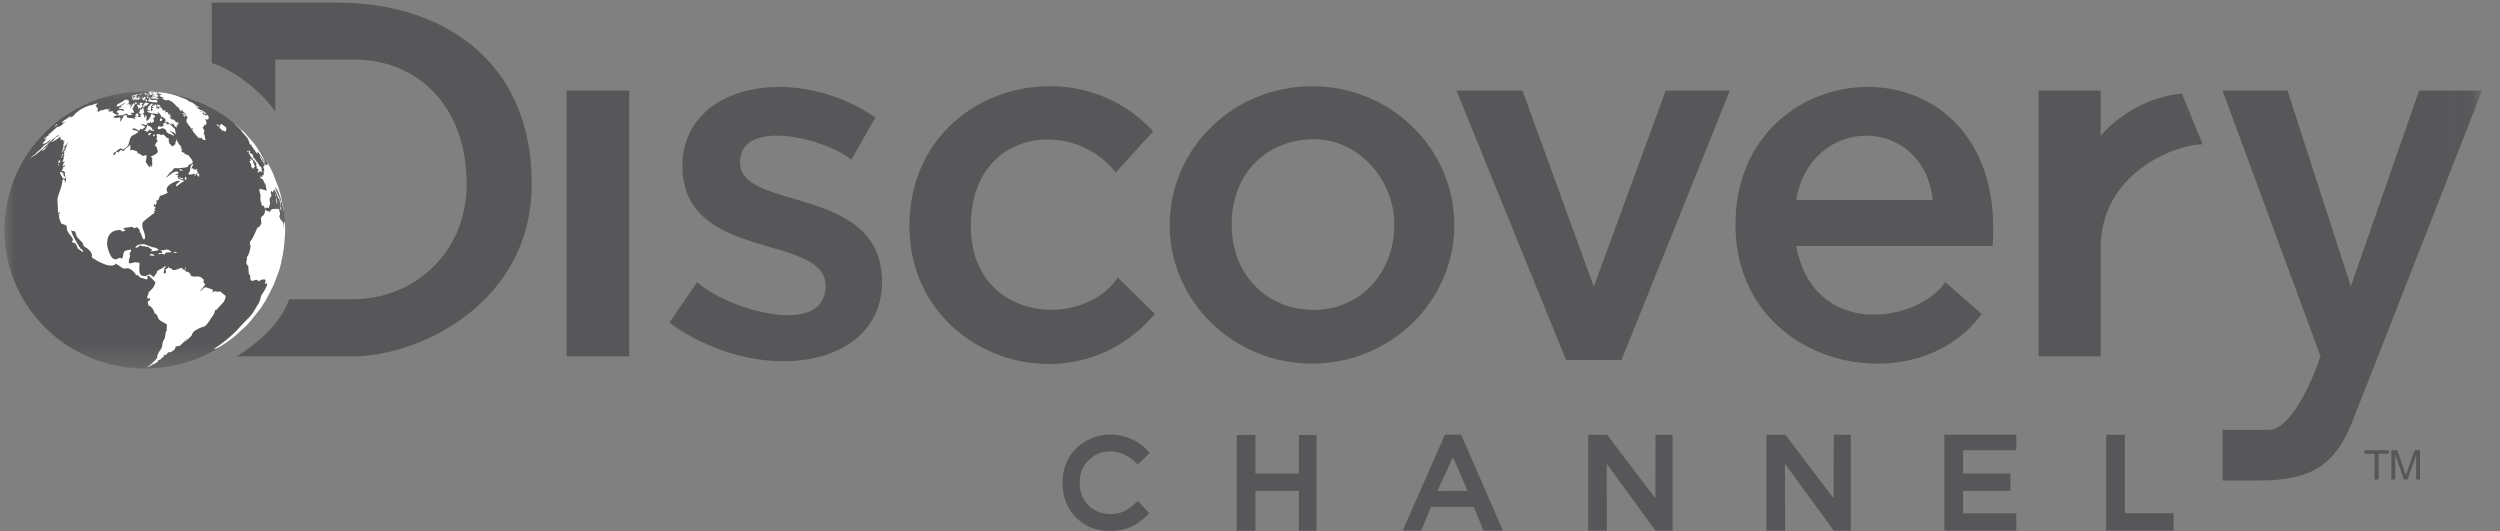 <?xml version="1.0" encoding="UTF-8"?>
<svg width="113px" height="24px" viewBox="0 0 113 24" version="1.1" xmlns="http://www.w3.org/2000/svg" xmlns:xlink="http://www.w3.org/1999/xlink">
    <rect x="0" y="0" width="113" height="24" fill="#808080" stroke="none"/>
    <!-- Generator: Sketch 52 (66869) - http://www.bohemiancoding.com/sketch -->
    <title>d</title>
    <desc>Created with Sketch.</desc>
    <defs>
        <polygon id="path-1" points="0 24 111.986 24 111.986 0.119 0 0.119"></polygon>
        <polygon id="path-3" points="0 0.132 12.691 0.132 12.691 12.656 0 12.656"></polygon>
    </defs>
    <g id="UI" stroke="none" stroke-width="1" fill="none" fill-rule="evenodd">
        <g id="Main-page_UI" transform="translate(-480, -652)">
            <g id="Hero-image" transform="translate(-80, 20)">
                <g id="Logos" transform="translate(200, 624)">
                    <g id="d" transform="translate(360.2, 8)">
                        <g id="Group-30">
                            <path d="M51.767,20.473 L51.225,20.999 C50.856,20.602 50.441,20.403 49.981,20.403 C49.591,20.403 49.264,20.539 48.997,20.81 C48.731,21.081 48.598,21.415 48.598,21.812 C48.598,22.089 48.657,22.334 48.775,22.549 C48.893,22.763 49.06,22.932 49.275,23.054 C49.491,23.176 49.731,23.237 49.994,23.237 C50.219,23.237 50.425,23.195 50.611,23.109 C50.797,23.024 51.002,22.868 51.225,22.642 L51.75,23.202 C51.45,23.502 51.166,23.71 50.899,23.826 C50.631,23.942 50.326,24 49.983,24 C49.351,24 48.833,23.795 48.431,23.386 C48.028,22.977 47.826,22.453 47.826,21.813 C47.826,21.4 47.918,21.032 48.102,20.71 C48.285,20.388 48.548,20.13 48.89,19.935 C49.232,19.739 49.6,19.641 49.994,19.641 C50.33,19.641 50.653,19.713 50.964,19.857 C51.274,20.002 51.542,20.207 51.767,20.473" id="Fill-1" fill="#575759"></path>
                            <polygon id="Fill-3" fill="#575759" points="55.704 19.663 56.546 19.663 56.546 21.4 58.512 21.4 58.512 19.663 59.307 19.663 59.307 23.99 58.512 23.99 58.512 22.188 56.546 22.188 56.546 23.99 55.704 23.99"></polygon>
                            <path d="M65.474,20.663 L64.767,22.195 L66.14,22.188 L65.474,20.663 Z M65.112,19.647 L65.844,19.647 L67.73,23.983 L66.857,23.983 L66.414,22.916 L64.486,22.91 L64.033,23.983 L63.201,23.983 L65.112,19.647 Z" id="Fill-5" fill="#575759"></path>
                            <polygon id="Fill-7" fill="#575759" points="71.586 19.654 72.443 19.654 74.623 22.526 74.631 19.654 75.4 19.654 75.4 23.987 74.631 23.987 72.423 20.959 72.43 23.987 71.586 23.987"></polygon>
                            <polygon id="Fill-9" fill="#575759" points="79.643 19.654 80.5 19.654 82.68 22.526 82.688 19.654 83.457 19.654 83.457 23.987 82.688 23.987 80.48 20.959 80.488 23.987 79.643 23.987"></polygon>
                            <polygon id="Fill-11" fill="#575759" points="87.686 19.647 90.937 19.647 90.937 20.351 88.531 20.351 88.531 21.4 90.67 21.4 90.67 22.188 88.531 22.188 88.531 23.202 90.937 23.202 90.937 23.984 87.686 23.984"></polygon>
                            <polygon id="Fill-13" fill="#575759" points="94.997 19.652 95.844 19.652 95.844 23.198 98.049 23.198 98.049 23.984 94.997 23.984"></polygon>
                            <polygon id="Fill-15" fill="#575759" points="107.131 21.674 107.131 20.508 106.677 20.508 106.677 20.351 107.773 20.351 107.773 20.508 107.315 20.508 107.315 21.674"></polygon>
                            <path d="M107.889,21.674 L107.889,20.351 L108.159,20.351 L108.48,21.288 L108.545,21.484 C108.561,21.435 108.585,21.364 108.617,21.272 L108.942,20.351 L109.184,20.351 L109.184,21.674 L109.011,21.674 L109.011,20.565 L108.616,21.674 L108.454,21.674 L108.062,20.545 L108.062,21.674 L107.889,21.674 Z" id="Fill-17" fill="#575759"></path>
                            <path d="M9.371,2.856 L9.371,0.119 L15.052,0.119 C19.683,0.119 23.834,2.644 23.834,8.305 C23.834,13.74 18.697,16.106 15.784,16.106 L10.507,16.106 C11.801,15.289 12.552,14.416 12.871,13.524 L15.784,13.524 C18.388,13.524 20.893,11.543 20.893,8.305 C20.893,4.869 18.754,2.691 15.784,2.691 L12.242,2.691 L12.242,5.052 C11.646,4.137 10.278,3.098 9.371,2.856" id="Fill-19" fill="#575759"></path>
                            <mask id="mask-2" fill="white">
                                <use xlink:href="#path-1"></use>
                            </mask>
                            <g id="Clip-22"></g>
                            <polygon id="Fill-21" fill="#575759" mask="url(#mask-2)" points="25.41 16.106 28.239 16.106 28.239 4.095 25.41 4.095"></polygon>
                            <path d="M39.367,5.31 L38.278,7.225 C37.115,6.24 33.249,5.31 33.249,7.338 C33.249,9.581 39.667,8.314 39.667,12.745 C39.667,16.655 34.094,17.514 30.055,14.585 L31.317,12.745 C32.461,13.89 37.115,15.373 37.115,12.914 C37.115,10.53 30.646,11.867 30.646,7.507 C30.646,3.752 35.792,2.842 39.367,5.31" id="Fill-23" fill="#575759" mask="url(#mask-2)"></path>
                            <path d="M50.232,7.798 C48.336,5.334 43.683,5.77 43.683,10.22 C43.683,14.557 48.731,14.923 50.326,12.543 C50.682,12.9 51.637,13.832 51.996,14.191 C48.252,18.64 40.906,16.105 40.906,10.22 C40.906,4.095 48.252,1.912 51.921,5.939 L50.232,7.798 Z" id="Fill-24" fill="#575759" mask="url(#mask-2)"></path>
                            <path d="M59.192,14.008 C57.062,14.008 55.472,12.426 55.472,10.149 C55.472,7.713 57.187,6.291 59.192,6.291 C61.197,6.291 62.823,8.108 62.823,10.149 C62.823,12.426 61.197,14.008 59.192,14.008 M59.103,3.898 C55.551,3.898 52.671,6.704 52.671,10.166 C52.671,13.628 55.551,16.434 59.103,16.434 C62.655,16.434 65.534,13.628 65.534,10.166 C65.534,6.704 62.655,3.898 59.103,3.898" id="Fill-25" fill="#575759" mask="url(#mask-2)"></path>
                            <polygon id="Fill-26" fill="#575759" mask="url(#mask-2)" points="65.633 4.095 68.616 4.095 71.839 12.958 75.09 4.095 77.989 4.095 73.092 16.275 70.587 16.275"></polygon>
                            <path d="M80.987,9.037 C81.644,5.169 86.72,5.16 87.165,9.037 L80.987,9.037 Z M78.243,10.15 C78.243,16.631 86.391,18.321 89.366,14.191 L87.729,12.754 C86.476,14.585 81.775,15.345 80.987,11.116 L89.868,11.116 C90.557,1.386 78.243,2.006 78.243,10.15 Z" id="Fill-27" fill="#575759" mask="url(#mask-2)"></path>
                            <path d="M91.946,4.095 L94.751,4.095 L94.751,6.136 C94.751,6.136 96.083,4.451 98.425,4.231 L99.358,6.523 C98.152,6.523 94.751,7.798 94.751,11.205 L94.751,16.106 L91.946,16.106 L91.946,4.095 Z" id="Fill-28" fill="#575759" mask="url(#mask-2)"></path>
                            <path d="M100.259,4.095 L103.195,4.095 L106.057,12.942 L109.144,4.095 L111.987,4.095 C111.987,4.095 107.047,16.739 106.113,19.084 C105.381,20.931 104.342,21.719 101.983,21.719 L100.259,21.719 L100.259,19.429 L102.341,19.429 C103.599,19.429 104.687,16.106 104.687,16.106 L100.259,4.095 Z" id="Fill-29" fill="#575759" mask="url(#mask-2)"></path>
                        </g>
                        <g id="Group-36" transform="translate(0, 4)">
                            <g id="Group-33">
                                <mask id="mask-4" fill="white">
                                    <use xlink:href="#path-3"></use>
                                </mask>
                                <g id="Clip-32"></g>
                                <path d="M12.691,6.394 C12.691,9.852 9.85,12.656 6.346,12.656 C2.841,12.656 -3.41333333e-05,9.852 -3.41333333e-05,6.394 C-3.41333333e-05,2.936 2.841,0.132 6.346,0.132 C9.85,0.132 12.691,2.936 12.691,6.394" id="Fill-31" fill="#575759" mask="url(#mask-4)"></path>
                            </g>
                            <path d="M1.855,2.669 C1.855,2.663 1.853,2.658 1.854,2.653 C1.855,2.648 1.856,2.645 1.861,2.639 C1.845,2.659 1.825,2.686 1.81,2.705 L1.796,2.699 C1.787,2.702 1.776,2.705 1.76,2.723 C1.737,2.747 1.72,2.776 1.7,2.802 C1.728,2.795 1.718,2.82 1.718,2.821 C1.714,2.829 1.704,2.834 1.7,2.844 C1.852,2.715 1.852,2.715 1.891,2.672 C1.893,2.67 1.896,2.666 1.898,2.663 C1.894,2.656 1.889,2.645 1.885,2.637 L1.855,2.669 Z M1.84,2.235 C1.841,2.233 1.843,2.231 1.845,2.229 C1.847,2.226 1.847,2.221 1.849,2.218 C1.853,2.21 1.857,2.203 1.862,2.196 C1.863,2.194 1.864,2.193 1.865,2.191 C1.867,2.184 1.861,2.183 1.861,2.183 C1.86,2.183 1.859,2.184 1.857,2.184 C1.849,2.189 1.843,2.194 1.82,2.22 C1.805,2.237 1.794,2.247 1.789,2.246 C1.787,2.252 1.783,2.26 1.779,2.267 C1.786,2.282 1.803,2.273 1.84,2.235 Z M1.969,2.565 L1.966,2.565 C1.949,2.569 1.92,2.598 1.905,2.622 C1.914,2.627 1.941,2.614 1.97,2.586 C1.976,2.58 1.976,2.565 1.969,2.565 Z M2.316,1.705 C2.318,1.704 2.422,1.605 2.384,1.606 C2.38,1.606 2.38,1.606 2.375,1.609 C2.347,1.627 2.315,1.658 2.294,1.679 C2.297,1.677 2.302,1.673 2.305,1.671 C2.31,1.668 2.311,1.668 2.314,1.668 C2.314,1.668 2.314,1.669 2.315,1.67 C2.313,1.675 2.307,1.684 2.288,1.706 C2.271,1.726 2.268,1.729 2.262,1.737 C2.276,1.726 2.282,1.723 2.292,1.72 C2.298,1.718 2.304,1.717 2.316,1.705 Z M2.433,3.497 C2.434,3.493 2.434,3.489 2.438,3.477 C2.442,3.464 2.448,3.452 2.453,3.439 C2.463,3.41 2.458,3.403 2.445,3.4 C2.445,3.402 2.444,3.403 2.442,3.403 C2.409,3.443 2.419,3.486 2.433,3.497 Z M2.507,3.262 C2.491,3.25 2.487,3.244 2.484,3.233 C2.482,3.233 2.48,3.235 2.479,3.236 C2.472,3.241 2.458,3.253 2.45,3.276 C2.44,3.308 2.444,3.344 2.433,3.377 C2.45,3.369 2.472,3.358 2.489,3.35 C2.498,3.34 2.515,3.322 2.523,3.306 C2.534,3.283 2.522,3.274 2.507,3.262 Z M2.518,3.78 C2.508,3.824 2.513,3.84 2.538,3.88 C2.559,3.912 2.563,3.924 2.569,3.949 C2.589,3.961 2.598,3.97 2.62,4.015 C2.643,4.06 2.654,4.075 2.681,4.083 C2.682,4.083 2.73,4.095 2.743,4.05 C2.75,4.026 2.747,4.012 2.745,4.007 C2.743,4.004 2.742,3.999 2.739,3.996 C2.725,3.966 2.688,3.956 2.674,3.925 C2.667,3.91 2.669,3.896 2.67,3.881 C2.672,3.851 2.658,3.833 2.65,3.822 C2.645,3.815 2.614,3.78 2.524,3.763 C2.522,3.768 2.52,3.775 2.518,3.78 Z M2.649,2.983 C2.657,2.965 2.65,2.958 2.626,2.959 C2.626,2.96 2.625,2.961 2.625,2.962 C2.617,2.98 2.609,2.999 2.602,3.018 C2.584,3.063 2.578,3.088 2.581,3.148 C2.593,3.127 2.605,3.105 2.613,3.087 C2.621,3.067 2.62,3.065 2.618,3.059 C2.614,3.047 2.626,3.026 2.631,3.016 C2.637,3.005 2.644,2.994 2.649,2.983 Z M2.708,2.889 C2.711,2.881 2.714,2.873 2.717,2.864 C2.722,2.845 2.73,2.802 2.703,2.805 C2.699,2.806 2.696,2.807 2.689,2.81 C2.679,2.838 2.667,2.874 2.657,2.901 L2.692,2.866 L2.708,2.889 Z M5.142,0.812 C5.146,0.811 5.151,0.808 5.155,0.807 C5.189,0.796 5.189,0.796 5.238,0.761 C5.301,0.715 5.301,0.715 5.315,0.724 C5.351,0.714 5.373,0.679 5.411,0.672 C5.432,0.668 5.455,0.673 5.477,0.67 C5.396,0.701 5.327,0.755 5.247,0.786 C5.254,0.803 5.254,0.803 5.313,0.835 C5.287,0.855 5.255,0.847 5.227,0.855 C5.195,0.863 5.195,0.863 5.174,0.921 C5.348,0.913 5.395,0.928 5.416,0.999 C5.364,1.016 5.343,1.007 5.305,0.988 C5.28,0.975 5.265,0.973 5.265,0.973 C5.258,0.973 5.249,0.977 5.242,0.979 C5.201,0.985 5.158,0.977 5.12,0.997 C5.106,1.003 5.062,1.071 5.096,1.091 C5.11,1.099 5.137,1.101 5.161,1.102 C5.165,1.107 5.171,1.113 5.175,1.117 C5.169,1.161 5.117,1.169 5.105,1.208 C5.107,1.213 5.111,1.22 5.115,1.225 C5.118,1.223 5.122,1.219 5.125,1.215 C5.294,1.207 5.294,1.207 5.323,1.213 C5.384,1.157 5.479,1.177 5.54,1.121 C5.543,1.125 5.548,1.13 5.551,1.134 C5.543,1.14 5.543,1.14 5.537,1.158 C5.571,1.148 5.577,1.162 5.577,1.196 C5.644,1.2 5.799,1.21 5.766,1.143 C5.763,1.136 5.754,1.136 5.739,1.139 C5.714,1.143 5.709,1.142 5.702,1.135 C5.706,1.104 5.709,1.103 5.72,1.096 C5.724,1.098 5.73,1.102 5.733,1.105 C5.753,1.076 5.795,1.091 5.803,1.11 C5.803,1.108 5.804,1.106 5.804,1.104 C5.817,1.091 5.823,1.097 5.833,1.108 C5.839,1.104 5.848,1.1 5.853,1.094 C5.868,1.071 5.867,1.067 5.846,1.039 L5.784,0.913 C5.843,0.865 5.841,0.783 5.89,0.729 C5.885,0.685 5.876,0.673 5.84,0.666 C5.829,0.68 5.815,0.698 5.804,0.712 C5.724,0.842 5.724,0.842 5.687,0.875 C5.683,0.871 5.679,0.866 5.675,0.862 C5.695,0.817 5.728,0.778 5.74,0.73 C5.746,0.708 5.741,0.706 5.719,0.696 C5.704,0.712 5.734,0.739 5.711,0.75 C5.709,0.75 5.709,0.75 5.59,0.756 C5.605,0.728 5.645,0.758 5.658,0.728 C5.668,0.704 5.652,0.683 5.623,0.68 L5.622,0.68 L5.621,0.68 C5.604,0.689 5.594,0.707 5.575,0.714 C5.575,0.714 5.551,0.718 5.538,0.713 C5.566,0.69 5.604,0.681 5.622,0.646 C5.624,0.643 5.624,0.639 5.624,0.636 C5.625,0.628 5.616,0.618 5.616,0.61 C5.617,0.584 5.646,0.562 5.63,0.533 C5.606,0.537 5.597,0.54 5.572,0.553 C5.572,0.551 5.571,0.549 5.57,0.548 C5.579,0.534 5.6,0.502 5.505,0.505 C5.48,0.507 5.462,0.509 5.421,0.516 C5.422,0.518 5.423,0.52 5.424,0.521 C5.405,0.556 5.403,0.56 5.092,0.724 C5.108,0.737 5.108,0.737 5.048,0.827 C5.08,0.828 5.139,0.767 5.142,0.812 Z M5.76,0.36 C5.764,0.363 5.769,0.361 5.788,0.35 C5.784,0.358 5.779,0.369 5.775,0.377 C5.788,0.37 5.802,0.364 5.816,0.358 C5.823,0.354 5.829,0.347 5.837,0.346 C5.837,0.345 5.892,0.334 5.89,0.352 C5.904,0.346 5.913,0.334 5.927,0.328 C5.939,0.323 5.944,0.324 5.951,0.327 C5.964,0.313 6.001,0.321 5.997,0.297 C6.007,0.294 6.017,0.292 6.027,0.285 C6.04,0.274 6.04,0.261 6.04,0.257 C6.031,0.262 6.019,0.269 6.01,0.274 C6.007,0.264 6.002,0.26 5.986,0.264 C5.957,0.27 5.933,0.288 5.905,0.297 C5.867,0.309 5.827,0.312 5.789,0.324 C5.757,0.334 5.747,0.346 5.737,0.358 C5.753,0.354 5.756,0.357 5.76,0.36 Z M5.859,0.37 C5.833,0.38 5.804,0.379 5.778,0.39 C5.76,0.397 5.758,0.408 5.757,0.413 C5.768,0.413 5.78,0.411 5.796,0.404 C5.818,0.395 5.839,0.381 5.859,0.37 Z M6.06,0.397 C6.058,0.398 6.058,0.4 6.057,0.402 C6.05,0.409 6.039,0.406 6.033,0.412 C6.031,0.414 6.03,0.42 6.03,0.424 C6.029,0.441 6.026,0.443 6.011,0.45 C5.993,0.442 5.99,0.441 5.984,0.432 C5.955,0.452 5.955,0.436 5.955,0.436 C5.955,0.435 5.956,0.434 5.956,0.433 C5.957,0.431 5.958,0.429 5.96,0.426 C5.96,0.425 5.96,0.424 5.96,0.423 C5.964,0.416 5.972,0.412 5.975,0.404 C5.98,0.392 5.981,0.38 5.986,0.367 C5.957,0.373 5.958,0.36 5.964,0.345 C5.962,0.344 5.96,0.344 5.958,0.344 C5.95,0.345 5.942,0.35 5.933,0.349 C5.931,0.367 5.931,0.367 5.912,0.365 C5.889,0.362 5.88,0.37 5.871,0.38 C5.881,0.38 5.893,0.382 5.903,0.383 C5.881,0.406 5.843,0.384 5.822,0.412 C5.836,0.418 5.866,0.395 5.866,0.416 C5.846,0.429 5.835,0.429 5.814,0.426 C5.786,0.423 5.775,0.43 5.775,0.43 C5.754,0.444 5.767,0.451 5.774,0.455 C5.782,0.46 5.783,0.462 5.784,0.468 C5.817,0.471 5.831,0.471 5.858,0.451 C5.864,0.462 5.864,0.462 5.86,0.468 C5.912,0.461 5.944,0.457 5.955,0.476 C5.931,0.485 5.916,0.487 5.876,0.486 L5.871,0.486 L5.871,0.486 C5.769,0.488 5.789,0.512 5.794,0.518 C5.799,0.521 5.822,0.526 5.836,0.526 C5.861,0.525 5.95,0.508 5.957,0.504 C5.961,0.501 5.97,0.496 5.982,0.497 C6,0.498 6.016,0.513 6.036,0.509 C6.042,0.508 6.096,0.498 6.105,0.462 L6.107,0.462 L6.136,0.452 C6.138,0.447 6.138,0.447 6.14,0.411 C6.113,0.418 6.106,0.426 6.102,0.432 C6.096,0.416 6.077,0.429 6.067,0.419 C6.076,0.414 6.087,0.407 6.095,0.402 C6.092,0.401 6.088,0.4 6.085,0.398 C6.084,0.397 6.084,0.395 6.082,0.393 C6.09,0.376 6.112,0.366 6.111,0.344 C6.091,0.351 6.075,0.364 6.055,0.37 C6.053,0.38 6.065,0.387 6.06,0.397 Z M6,0.661 C6,0.66 6.001,0.659 6.001,0.657 C6.011,0.626 5.955,0.641 5.938,0.623 C5.936,0.623 5.934,0.624 5.932,0.625 C5.898,0.641 5.901,0.659 5.909,0.687 C5.915,0.706 5.916,0.713 5.913,0.723 C5.939,0.705 5.974,0.68 6,0.661 Z M5.944,1.24 C5.962,1.267 5.98,1.28 5.998,1.279 C5.999,1.279 6.052,1.276 6.061,1.234 C6.064,1.219 6.062,1.202 6.054,1.182 C6.047,1.163 6.047,1.163 6.033,1.151 C6.018,1.139 6.018,1.119 6.011,1.104 C6.008,1.106 6.006,1.109 6.004,1.111 C5.942,1.18 5.928,1.196 5.873,1.208 C5.915,1.201 5.928,1.215 5.944,1.24 Z M6.269,0.672 C6.269,0.665 6.269,0.657 6.27,0.65 C6.259,0.648 6.249,0.647 6.22,0.65 C6.189,0.655 6.176,0.653 6.163,0.633 C6.16,0.634 6.155,0.635 6.151,0.636 C6.131,0.646 6.137,0.668 6.129,0.683 C6.117,0.684 6.118,0.67 6.111,0.666 C6.108,0.667 6.104,0.669 6.101,0.672 C6.098,0.68 6.097,0.683 6.102,0.692 C6.108,0.703 6.121,0.708 6.128,0.718 C6.116,0.725 6.115,0.727 6.109,0.746 C6.105,0.76 6.1,0.764 6.095,0.765 C6.058,0.771 6.052,0.731 6.053,0.731 C6.053,0.728 6.055,0.726 6.056,0.723 C6.036,0.719 6.023,0.724 6.019,0.73 C6.002,0.749 6.006,0.777 5.991,0.797 C6.044,0.813 6.044,0.813 6.036,0.834 C6.065,0.864 6.046,0.911 6.074,0.941 C6.093,0.926 6.097,0.924 6.094,0.896 C6.091,0.869 6.093,0.867 6.109,0.854 C6.113,0.863 6.118,0.876 6.122,0.886 C6.138,0.9 6.145,0.896 6.157,0.882 C6.167,0.871 6.175,0.864 6.194,0.874 C6.2,0.854 6.201,0.85 6.227,0.816 C6.247,0.79 6.245,0.782 6.241,0.767 C6.237,0.768 6.234,0.77 6.231,0.771 L6.22,0.759 C6.219,0.749 6.22,0.745 6.227,0.742 C6.212,0.74 6.192,0.738 6.177,0.736 C6.197,0.714 6.232,0.714 6.252,0.69 C6.248,0.688 6.242,0.685 6.238,0.683 C6.25,0.674 6.256,0.67 6.267,0.672 C6.267,0.672 6.268,0.672 6.269,0.672 Z M6.117,0.299 C6.139,0.303 6.149,0.28 6.167,0.277 C6.165,0.275 6.163,0.273 6.161,0.271 C6.169,0.26 6.185,0.261 6.196,0.255 C6.196,0.254 6.197,0.254 6.198,0.253 C6.19,0.251 6.185,0.25 6.174,0.251 C6.164,0.251 6.158,0.251 6.143,0.254 C6.136,0.255 6.129,0.256 6.122,0.257 C6.121,0.257 6.12,0.256 6.119,0.257 C6.119,0.257 6.099,0.275 6.098,0.277 C6.095,0.281 6.096,0.285 6.097,0.287 C6.116,0.288 6.118,0.293 6.117,0.299 Z M6.187,0.228 C6.192,0.229 6.191,0.231 6.191,0.235 C6.194,0.232 6.198,0.231 6.2,0.229 L6.213,0.245 L6.236,0.238 C6.236,0.236 6.237,0.235 6.237,0.233 C6.242,0.225 6.239,0.216 6.24,0.208 C6.24,0.208 6.239,0.208 6.238,0.209 C6.215,0.221 6.188,0.215 6.165,0.227 C6.172,0.228 6.18,0.225 6.187,0.228 Z M6.975,7.285 C6.926,7.257 6.884,7.217 6.83,7.198 C6.781,7.18 6.728,7.184 6.678,7.17 C6.621,7.154 6.569,7.119 6.509,7.108 C6.436,7.093 6.376,7.038 6.298,7.037 C5.984,7.039 5.948,7.127 5.916,7.205 C6.027,7.212 6.082,7.088 6.191,7.091 C6.225,7.182 6.35,7.074 6.386,7.165 C6.524,7.101 6.575,7.27 6.686,7.28 C6.669,7.302 6.648,7.329 6.631,7.35 L6.647,7.368 C6.74,7.327 6.849,7.361 6.941,7.31 C6.952,7.304 6.965,7.292 6.975,7.285 Z M6.207,0.407 C6.208,0.415 6.214,0.422 6.213,0.43 C6.213,0.437 6.212,0.438 6.204,0.445 C6.209,0.46 6.218,0.464 6.249,0.467 C6.269,0.468 6.274,0.469 6.282,0.473 C6.238,0.504 6.238,0.504 6.234,0.524 C6.237,0.522 6.238,0.521 6.242,0.52 C6.26,0.514 6.272,0.53 6.289,0.531 C6.319,0.532 6.324,0.519 6.33,0.504 C6.336,0.488 6.341,0.486 6.352,0.482 C6.356,0.453 6.391,0.44 6.394,0.409 C6.395,0.398 6.379,0.387 6.372,0.38 C6.366,0.386 6.369,0.395 6.362,0.4 C6.356,0.404 6.348,0.405 6.346,0.397 C6.344,0.392 6.347,0.388 6.346,0.383 C6.327,0.378 6.321,0.378 6.314,0.379 C6.307,0.382 6.305,0.385 6.31,0.403 C6.317,0.425 6.317,0.432 6.307,0.441 C6.291,0.437 6.289,0.436 6.285,0.416 C6.283,0.406 6.282,0.405 6.276,0.398 C6.27,0.404 6.267,0.407 6.263,0.417 C6.256,0.437 6.254,0.439 6.24,0.445 C6.228,0.427 6.247,0.414 6.246,0.398 C6.234,0.401 6.218,0.404 6.207,0.407 Z M6.236,0.39 C6.237,0.389 6.237,0.387 6.238,0.386 C6.24,0.378 6.236,0.37 6.226,0.363 C6.222,0.367 6.217,0.371 6.213,0.375 C6.219,0.39 6.221,0.395 6.236,0.39 Z M6.403,0.792 C6.452,0.765 6.477,0.712 6.523,0.681 L6.521,0.664 C6.473,0.665 6.432,0.635 6.384,0.634 C6.37,0.634 6.37,0.634 6.367,0.639 C6.362,0.649 6.368,0.66 6.363,0.669 C6.354,0.688 6.341,0.679 6.322,0.666 C6.304,0.728 6.265,0.782 6.258,0.848 C6.268,0.851 6.281,0.841 6.289,0.854 C6.305,0.843 6.325,0.827 6.342,0.816 C6.346,0.804 6.347,0.801 6.338,0.79 C6.329,0.779 6.33,0.777 6.336,0.767 C6.365,0.761 6.382,0.774 6.403,0.792 Z M6.387,0.282 C6.385,0.287 6.379,0.29 6.378,0.296 C6.378,0.299 6.381,0.302 6.384,0.304 C6.391,0.303 6.398,0.305 6.405,0.304 C6.409,0.303 6.41,0.3 6.414,0.296 C6.415,0.293 6.418,0.29 6.418,0.287 C6.421,0.278 6.419,0.269 6.419,0.268 C6.418,0.266 6.417,0.262 6.418,0.26 C6.418,0.258 6.423,0.256 6.427,0.254 C6.435,0.251 6.434,0.249 6.43,0.244 C6.43,0.243 6.431,0.242 6.431,0.241 C6.432,0.236 6.425,0.231 6.42,0.228 C6.407,0.219 6.404,0.215 6.41,0.208 C6.392,0.215 6.387,0.209 6.381,0.199 C6.376,0.192 6.373,0.189 6.366,0.189 C6.365,0.189 6.336,0.194 6.348,0.205 C6.352,0.208 6.356,0.21 6.359,0.214 C6.362,0.216 6.364,0.219 6.364,0.222 C6.364,0.228 6.361,0.232 6.347,0.24 C6.342,0.237 6.334,0.233 6.328,0.23 C6.327,0.236 6.321,0.239 6.32,0.246 C6.32,0.25 6.32,0.25 6.323,0.254 C6.356,0.241 6.391,0.272 6.387,0.282 Z M6.413,12.601 C6.408,12.603 6.403,12.604 6.399,12.605 C6.407,12.604 6.414,12.602 6.421,12.6 C6.418,12.6 6.415,12.601 6.413,12.601 Z M6.389,0.559 C6.399,0.566 6.403,0.571 6.405,0.573 C6.406,0.574 6.407,0.575 6.407,0.575 C6.416,0.58 6.429,0.584 6.437,0.582 C6.449,0.579 6.45,0.565 6.451,0.547 C6.452,0.537 6.452,0.53 6.454,0.525 C6.457,0.512 6.447,0.5 6.445,0.499 C6.439,0.492 6.428,0.492 6.424,0.493 C6.399,0.495 6.342,0.525 6.37,0.547 C6.376,0.552 6.383,0.556 6.389,0.559 Z M6.435,0.391 C6.439,0.394 6.443,0.397 6.447,0.4 L6.456,0.411 C6.458,0.416 6.456,0.418 6.449,0.421 C6.471,0.437 6.483,0.43 6.516,0.41 C6.515,0.407 6.515,0.407 6.514,0.392 C6.512,0.386 6.511,0.381 6.505,0.379 C6.498,0.376 6.49,0.376 6.483,0.373 C6.476,0.37 6.469,0.366 6.461,0.364 C6.454,0.362 6.45,0.362 6.447,0.362 C6.444,0.362 6.441,0.363 6.437,0.365 C6.435,0.367 6.427,0.378 6.427,0.378 C6.425,0.383 6.428,0.386 6.435,0.391 Z M6.517,0.299 C6.518,0.296 6.52,0.291 6.519,0.285 C6.515,0.271 6.499,0.261 6.486,0.252 C6.47,0.242 6.465,0.238 6.46,0.231 C6.459,0.238 6.457,0.247 6.455,0.253 C6.463,0.271 6.46,0.292 6.474,0.308 C6.488,0.303 6.503,0.302 6.517,0.299 Z M6.758,1.893 C6.758,1.878 6.753,1.868 6.746,1.852 C6.715,1.872 6.698,1.878 6.67,1.851 C6.677,1.837 6.69,1.814 6.67,1.79 C6.634,1.745 6.576,1.726 6.537,1.685 L6.52,1.702 C6.496,1.701 6.494,1.701 6.487,1.691 C6.494,1.682 6.494,1.669 6.503,1.661 C6.503,1.659 6.508,1.656 6.519,1.658 C6.508,1.649 6.495,1.637 6.485,1.628 L6.481,1.635 L6.436,1.709 C6.434,1.781 6.423,1.794 6.312,1.924 C6.334,1.924 6.338,1.924 6.343,1.918 C6.357,1.902 6.379,1.904 6.386,1.906 C6.398,1.911 6.437,1.929 6.42,1.966 C6.469,1.954 6.51,1.93 6.556,1.85 C6.559,1.849 6.575,1.849 6.583,1.856 C6.599,1.871 6.606,1.892 6.62,1.908 C6.64,1.902 6.656,1.904 6.683,1.912 C6.755,1.932 6.759,1.9 6.758,1.893 Z M6.512,0.152 C6.512,0.152 6.512,0.153 6.512,0.154 C6.519,0.158 6.527,0.159 6.534,0.164 C6.534,0.164 6.533,0.165 6.533,0.165 C6.523,0.165 6.523,0.165 6.52,0.164 C6.521,0.164 6.521,0.165 6.521,0.165 C6.519,0.168 6.519,0.168 6.506,0.168 C6.516,0.175 6.53,0.173 6.539,0.182 C6.54,0.18 6.541,0.178 6.542,0.176 C6.55,0.18 6.554,0.182 6.558,0.186 C6.557,0.189 6.555,0.192 6.536,0.187 C6.522,0.183 6.519,0.183 6.517,0.183 C6.521,0.187 6.523,0.188 6.523,0.192 C6.525,0.199 6.526,0.199 6.537,0.201 C6.534,0.204 6.53,0.206 6.526,0.208 C6.522,0.216 6.532,0.219 6.534,0.224 C6.538,0.225 6.541,0.225 6.545,0.225 C6.55,0.218 6.557,0.221 6.573,0.229 C6.588,0.236 6.596,0.238 6.604,0.236 C6.601,0.244 6.594,0.245 6.576,0.241 C6.557,0.236 6.557,0.236 6.546,0.24 C6.546,0.241 6.545,0.243 6.545,0.243 C6.551,0.251 6.561,0.256 6.566,0.265 C6.568,0.268 6.568,0.273 6.566,0.277 C6.577,0.281 6.58,0.282 6.58,0.291 C6.58,0.296 6.58,0.299 6.584,0.3 C6.599,0.305 6.618,0.298 6.616,0.291 C6.618,0.288 6.616,0.284 6.619,0.281 C6.622,0.28 6.628,0.281 6.628,0.281 C6.635,0.285 6.64,0.297 6.645,0.304 C6.655,0.287 6.656,0.277 6.651,0.258 C6.656,0.261 6.662,0.264 6.666,0.267 C6.656,0.253 6.658,0.249 6.675,0.245 C6.687,0.243 6.696,0.241 6.689,0.232 C6.688,0.231 6.686,0.229 6.684,0.228 L6.681,0.228 C6.673,0.225 6.67,0.215 6.661,0.215 C6.65,0.215 6.65,0.215 6.647,0.214 C6.646,0.213 6.645,0.213 6.644,0.213 C6.645,0.209 6.646,0.205 6.647,0.202 C6.634,0.183 6.609,0.183 6.592,0.171 C6.59,0.172 6.587,0.172 6.586,0.173 C6.559,0.163 6.536,0.142 6.505,0.142 L6.5,0.142 C6.51,0.147 6.521,0.146 6.531,0.15 C6.526,0.152 6.517,0.152 6.512,0.152 Z M6.5,0.321 C6.486,0.321 6.476,0.324 6.47,0.328 C6.49,0.342 6.523,0.351 6.549,0.343 C6.548,0.34 6.546,0.337 6.546,0.334 C6.533,0.324 6.514,0.321 6.5,0.321 Z M6.525,0.507 C6.509,0.514 6.498,0.575 6.498,0.576 C6.498,0.578 6.503,0.586 6.508,0.587 C6.52,0.587 6.53,0.578 6.543,0.577 C6.547,0.582 6.556,0.584 6.557,0.592 C6.57,0.595 6.585,0.598 6.597,0.6 C6.597,0.596 6.595,0.592 6.595,0.588 C6.597,0.584 6.599,0.583 6.61,0.584 C6.615,0.593 6.621,0.606 6.626,0.615 C6.678,0.594 6.79,0.668 6.79,0.591 C6.795,0.593 6.801,0.597 6.805,0.6 C6.813,0.608 6.806,0.62 6.813,0.628 C6.819,0.635 6.828,0.633 6.835,0.636 C6.85,0.643 6.86,0.646 6.862,0.631 C6.898,0.641 6.897,0.633 6.896,0.62 C6.895,0.612 6.894,0.603 6.92,0.606 C6.918,0.596 6.913,0.592 6.899,0.584 L6.92,0.565 C6.9,0.548 6.848,0.514 6.848,0.514 C6.822,0.51 6.807,0.511 6.788,0.513 C6.757,0.516 6.727,0.525 6.697,0.529 C6.678,0.512 6.648,0.535 6.632,0.51 C6.604,0.505 6.586,0.478 6.556,0.479 C6.559,0.478 6.562,0.475 6.564,0.473 C6.562,0.467 6.555,0.463 6.554,0.456 C6.554,0.453 6.556,0.449 6.558,0.448 C6.574,0.457 6.592,0.465 6.618,0.463 C6.619,0.439 6.584,0.45 6.575,0.433 C6.577,0.429 6.583,0.425 6.584,0.421 C6.581,0.414 6.578,0.414 6.568,0.414 C6.532,0.414 6.526,0.415 6.515,0.426 C6.519,0.447 6.546,0.458 6.544,0.484 C6.542,0.5 6.537,0.502 6.525,0.507 Z M6.539,0.14 C6.544,0.141 6.549,0.144 6.554,0.145 C6.596,0.154 6.631,0.188 6.678,0.179 C6.678,0.178 6.677,0.178 6.677,0.176 C6.676,0.176 6.675,0.174 6.673,0.173 C6.683,0.175 6.693,0.173 6.703,0.176 C6.703,0.176 6.708,0.178 6.703,0.183 C6.705,0.184 6.708,0.186 6.71,0.186 C6.728,0.182 6.728,0.182 6.729,0.179 C6.727,0.174 6.724,0.173 6.711,0.168 C6.711,0.164 6.711,0.164 6.706,0.16 C6.711,0.158 6.736,0.162 6.739,0.174 C6.753,0.183 6.772,0.178 6.788,0.188 C6.776,0.192 6.766,0.183 6.755,0.183 C6.757,0.185 6.759,0.187 6.761,0.188 C6.757,0.197 6.729,0.195 6.706,0.192 C6.719,0.199 6.735,0.208 6.748,0.215 L6.748,0.213 L6.769,0.221 L6.769,0.225 C6.729,0.216 6.693,0.194 6.651,0.187 C6.651,0.189 6.651,0.191 6.651,0.194 C6.66,0.204 6.66,0.204 6.686,0.219 C6.728,0.241 6.728,0.245 6.729,0.26 C6.753,0.273 6.758,0.271 6.766,0.264 C6.771,0.261 6.775,0.259 6.787,0.265 C6.791,0.285 6.791,0.285 6.789,0.288 C6.769,0.29 6.757,0.273 6.739,0.27 C6.722,0.267 6.706,0.274 6.689,0.271 C6.699,0.287 6.68,0.299 6.686,0.315 C6.693,0.315 6.693,0.315 6.697,0.314 C6.698,0.313 6.698,0.312 6.699,0.311 C6.706,0.315 6.715,0.319 6.722,0.322 C6.731,0.319 6.733,0.319 6.729,0.309 C6.723,0.295 6.73,0.293 6.74,0.299 C6.742,0.309 6.752,0.317 6.75,0.328 C6.75,0.333 6.749,0.337 6.735,0.337 C6.74,0.348 6.765,0.361 6.775,0.366 C6.782,0.358 6.791,0.347 6.798,0.339 C6.805,0.345 6.808,0.347 6.808,0.354 C6.808,0.364 6.8,0.369 6.797,0.378 C6.743,0.397 6.722,0.331 6.675,0.331 C6.671,0.339 6.669,0.341 6.677,0.351 C6.689,0.365 6.706,0.372 6.719,0.384 C6.71,0.392 6.706,0.393 6.679,0.393 C6.633,0.392 6.612,0.414 6.632,0.441 C6.677,0.446 6.711,0.453 6.753,0.469 C6.744,0.453 6.744,0.453 6.74,0.452 C6.747,0.445 6.753,0.444 6.78,0.454 C6.793,0.459 6.804,0.463 6.815,0.462 C6.813,0.453 6.812,0.441 6.811,0.431 C6.835,0.441 6.851,0.465 6.876,0.472 C6.875,0.476 6.873,0.481 6.872,0.486 C6.906,0.503 6.929,0.483 6.927,0.461 C6.937,0.463 6.953,0.481 6.957,0.467 C6.96,0.454 6.943,0.439 6.936,0.426 C6.927,0.425 6.925,0.427 6.921,0.432 C6.916,0.43 6.91,0.428 6.904,0.426 C6.905,0.425 6.906,0.425 6.906,0.425 C6.906,0.422 6.906,0.422 6.898,0.408 C6.876,0.416 6.845,0.376 6.835,0.404 C6.832,0.402 6.826,0.398 6.824,0.395 C6.826,0.39 6.832,0.389 6.833,0.384 C6.829,0.381 6.824,0.378 6.82,0.376 C6.82,0.373 6.822,0.37 6.823,0.367 C6.845,0.371 6.859,0.391 6.882,0.392 C6.897,0.393 6.911,0.388 6.926,0.39 C6.924,0.386 6.922,0.384 6.92,0.381 C6.895,0.351 6.906,0.351 6.955,0.346 C6.942,0.34 6.926,0.332 6.914,0.327 L6.955,0.325 C6.946,0.318 6.933,0.316 6.922,0.311 L6.922,0.308 C6.929,0.307 6.933,0.308 6.947,0.311 C6.944,0.306 6.939,0.299 6.936,0.293 C6.895,0.274 6.873,0.271 6.861,0.272 C6.86,0.271 6.86,0.27 6.859,0.269 C6.864,0.259 6.864,0.259 6.864,0.258 C6.854,0.255 6.848,0.251 6.846,0.245 C6.846,0.245 6.846,0.243 6.847,0.243 C6.864,0.241 6.878,0.252 6.894,0.251 C6.895,0.25 6.895,0.248 6.895,0.246 C6.906,0.241 6.918,0.241 6.931,0.239 L6.931,0.235 C6.922,0.229 6.907,0.223 6.897,0.219 L6.899,0.219 C6.904,0.219 6.91,0.218 6.914,0.215 C6.91,0.205 6.899,0.201 6.894,0.192 C6.895,0.191 6.896,0.19 6.897,0.19 C6.896,0.189 6.896,0.188 6.895,0.187 C6.895,0.187 6.894,0.187 6.893,0.187 L6.895,0.187 C6.888,0.182 6.871,0.175 6.859,0.171 C6.859,0.171 6.859,0.171 6.859,0.171 L6.859,0.172 C6.859,0.173 6.858,0.174 6.856,0.175 C6.854,0.176 6.832,0.18 6.829,0.173 C6.83,0.171 6.832,0.17 6.833,0.169 C6.833,0.168 6.834,0.168 6.835,0.167 C6.828,0.166 6.822,0.165 6.816,0.164 L6.815,0.164 C6.814,0.164 6.813,0.164 6.812,0.164 C6.807,0.163 6.802,0.163 6.797,0.161 L6.8,0.161 L6.802,0.161 C6.815,0.163 6.817,0.163 6.819,0.162 C6.819,0.161 6.82,0.161 6.82,0.16 C6.82,0.16 6.808,0.153 6.773,0.149 C6.772,0.148 6.717,0.141 6.646,0.137 C6.634,0.136 6.622,0.136 6.61,0.135 L6.606,0.135 L6.605,0.134 L6.566,0.133 L6.548,0.133 L6.545,0.133 C6.553,0.133 6.559,0.134 6.564,0.134 C6.557,0.135 6.551,0.134 6.545,0.134 C6.559,0.136 6.571,0.138 6.576,0.139 C6.559,0.14 6.543,0.135 6.526,0.134 C6.53,0.134 6.534,0.135 6.537,0.136 C6.532,0.136 6.528,0.135 6.523,0.135 C6.525,0.139 6.525,0.139 6.539,0.14 Z M6.548,2.004 L6.548,2.008 C6.546,2.02 6.54,2.027 6.521,2.041 C6.508,2.051 6.492,2.062 6.495,2.077 C6.498,2.093 6.523,2.131 6.563,2.1 C6.567,2.097 6.57,2.094 6.573,2.091 C6.597,2.069 6.613,2.039 6.642,2.021 C6.644,2.02 6.647,2.018 6.65,2.017 C6.637,2.015 6.622,2.014 6.607,2.011 C6.586,2.009 6.566,2.006 6.548,2.004 Z M7.871,1.608 C7.865,1.598 7.865,1.598 7.861,1.565 C7.858,1.544 7.849,1.539 7.831,1.528 C7.713,1.573 7.707,1.36 7.593,1.411 C7.575,1.388 7.575,1.388 7.456,1.319 C7.462,1.313 7.462,1.313 7.51,1.311 C7.505,1.307 7.5,1.299 7.499,1.292 C7.501,1.289 7.504,1.285 7.507,1.282 C7.506,1.279 7.506,1.274 7.506,1.271 C7.503,1.269 7.498,1.266 7.495,1.264 C7.515,1.262 7.541,1.261 7.561,1.259 C7.526,1.23 7.477,1.23 7.439,1.208 C7.459,1.201 7.486,1.193 7.506,1.188 L7.45,1.133 C7.453,1.142 7.457,1.15 7.46,1.159 C7.459,1.16 7.423,1.184 7.41,1.181 C7.409,1.179 7.407,1.176 7.406,1.174 C7.408,1.171 7.408,1.171 7.426,1.158 C7.414,1.154 7.401,1.154 7.386,1.154 C7.386,1.151 7.385,1.149 7.384,1.146 C7.394,1.133 7.394,1.133 7.404,1.131 C7.407,1.125 7.411,1.117 7.414,1.112 C7.397,1.067 7.341,1.083 7.315,1.051 C7.312,1.056 7.308,1.065 7.305,1.07 C7.277,1.088 7.243,1.073 7.244,1.05 C7.244,1.049 7.244,1.049 7.303,1.021 C7.281,1.003 7.254,0.981 7.233,0.964 L7.209,1.026 C7.196,1.016 7.196,0.994 7.176,0.991 L7.174,0.991 L7.178,0.983 C7.165,0.969 7.139,0.983 7.132,0.96 C7.138,0.952 7.148,0.948 7.156,0.942 C7.129,0.923 7.117,0.892 7.097,0.867 C7.06,0.863 7.025,0.849 6.987,0.852 C6.986,0.854 6.985,0.857 6.984,0.859 C6.992,0.87 7.004,0.879 7.009,0.892 C6.998,0.888 6.985,0.881 6.976,0.877 L6.982,0.923 C6.939,0.935 6.944,0.873 6.911,0.862 C6.904,0.88 6.896,0.904 6.889,0.922 L6.862,0.903 C6.887,0.834 6.882,0.781 6.846,0.72 C6.788,0.722 6.778,0.754 6.778,0.758 C6.78,0.76 6.782,0.764 6.784,0.766 C6.773,0.769 6.772,0.768 6.757,0.757 C6.751,0.757 6.752,0.758 6.752,0.76 L6.712,0.765 C6.717,0.789 6.717,0.789 6.71,0.796 C6.707,0.792 6.707,0.792 6.681,0.789 C6.664,0.816 6.701,0.838 6.705,0.84 C6.707,0.838 6.71,0.836 6.712,0.835 C6.724,0.842 6.724,0.842 6.724,0.9 C6.709,0.891 6.689,0.88 6.673,0.871 C6.669,0.888 6.664,0.913 6.689,0.937 C6.706,0.953 6.7,0.981 6.67,1.021 C6.666,1.018 6.662,1.011 6.662,1.006 C6.644,1.004 6.62,1.002 6.602,1 C6.602,0.997 6.602,0.995 6.601,0.992 C6.658,0.972 6.597,0.904 6.635,0.871 C6.615,0.815 6.615,0.815 6.719,0.7 C6.681,0.686 6.675,0.687 6.641,0.692 C6.583,0.72 6.557,0.781 6.506,0.818 C6.499,0.867 6.46,0.906 6.455,0.955 C6.564,0.987 6.564,0.987 6.571,1.005 C6.533,1.042 6.496,0.995 6.457,0.998 C6.46,1.013 6.463,1.033 6.465,1.048 C6.479,1.119 6.949,1.153 6.953,1.152 C6.952,1.12 6.924,1.103 6.912,1.077 C6.956,1.054 6.973,1.115 7.009,1.121 C7.019,1.181 7.094,1.205 7.093,1.27 C7.08,1.27 7.068,1.269 7.056,1.269 C7.056,1.275 7.058,1.28 7.059,1.285 C7.081,1.3 7.089,1.295 7.105,1.283 C7.124,1.269 7.138,1.277 7.139,1.278 L7.271,1.377 C7.272,1.378 7.319,1.495 7.245,1.527 C7.247,1.527 7.249,1.528 7.252,1.528 C7.303,1.55 7.33,1.539 7.354,1.488 C7.374,1.5 7.375,1.5 7.388,1.542 C7.404,1.541 7.404,1.541 7.448,1.559 C7.454,1.577 7.457,1.591 7.455,1.6 C7.452,1.616 7.434,1.617 7.4,1.616 C7.358,1.614 7.355,1.617 7.346,1.629 C7.338,1.61 7.328,1.585 7.32,1.566 C7.259,1.553 7.233,1.547 7.209,1.559 C7.196,1.565 7.167,1.628 7.173,1.641 C7.183,1.659 7.209,1.666 7.207,1.691 L7.076,1.729 C7.034,1.729 7.002,1.699 6.962,1.691 C6.974,1.738 6.921,1.754 6.913,1.792 C6.94,1.829 6.989,1.847 6.993,1.847 C7.036,1.85 7.063,1.805 7.106,1.807 C7.131,1.808 7.154,1.792 7.18,1.795 C7.183,1.796 7.191,1.8 7.196,1.819 C7.209,1.816 7.21,1.816 7.221,1.815 C7.252,1.857 7.329,1.866 7.32,1.94 L7.307,1.94 C7.336,1.961 7.336,1.964 7.338,1.981 C7.341,1.981 7.346,1.982 7.35,1.983 C7.376,1.996 7.389,2.023 7.414,2.036 C7.441,2.049 7.474,2.045 7.501,2.06 C7.566,2.099 7.622,2.132 7.681,2.126 C7.634,2.034 7.517,1.999 7.483,1.896 C7.537,1.911 7.563,1.986 7.633,1.967 C7.674,1.998 7.708,2.037 7.747,2.069 C7.744,2.05 7.744,2.048 7.733,2.041 C7.74,2.032 7.749,2.021 7.757,2.013 C7.719,1.963 7.719,1.963 7.716,1.943 C7.762,1.914 7.687,1.868 7.707,1.828 C7.497,1.638 7.497,1.638 7.471,1.603 C7.472,1.601 7.474,1.598 7.474,1.596 C7.51,1.59 7.51,1.59 7.563,1.661 C7.593,1.625 7.524,1.598 7.553,1.562 C7.573,1.584 7.577,1.587 7.623,1.609 C7.634,1.614 7.65,1.621 7.659,1.63 C7.664,1.634 7.67,1.641 7.674,1.645 C7.688,1.66 7.677,1.684 7.691,1.699 C7.721,1.732 7.766,1.744 7.796,1.777 C7.802,1.738 7.771,1.709 7.763,1.675 C7.826,1.705 7.824,1.679 7.82,1.644 C7.817,1.608 7.824,1.593 7.871,1.608 Z M6.761,7.509 C6.74,7.509 6.713,7.5 6.703,7.497 C6.644,7.478 6.634,7.479 6.615,7.48 C6.583,7.486 6.571,7.501 6.559,7.534 C6.609,7.537 6.656,7.558 6.706,7.562 C6.745,7.564 6.766,7.554 6.778,7.548 C6.779,7.546 6.779,7.544 6.779,7.542 C6.78,7.525 6.781,7.516 6.764,7.509 L6.761,7.509 Z M6.757,2.176 C6.752,2.144 6.79,2.135 6.799,2.111 C6.8,2.108 6.801,2.104 6.801,2.1 C6.802,2.091 6.796,2.082 6.793,2.076 L6.787,2.076 C6.767,2.078 6.751,2.088 6.734,2.097 C6.729,2.1 6.723,2.103 6.717,2.105 C6.715,2.135 6.726,2.154 6.757,2.176 Z M6.937,0.178 C6.91,0.174 6.882,0.167 6.854,0.163 C6.883,0.171 6.913,0.178 6.942,0.188 C6.947,0.194 6.96,0.198 6.973,0.202 C6.963,0.201 6.949,0.198 6.94,0.195 C6.927,0.191 6.925,0.191 6.924,0.191 C6.931,0.194 6.94,0.199 6.947,0.204 C6.954,0.206 6.961,0.209 6.968,0.213 C6.961,0.209 6.954,0.207 6.947,0.205 L6.947,0.205 C6.946,0.208 6.945,0.209 6.953,0.215 C6.96,0.219 6.967,0.219 6.974,0.223 C6.977,0.226 6.98,0.229 6.983,0.231 C6.985,0.232 6.987,0.232 6.99,0.234 C6.991,0.235 6.993,0.236 6.995,0.236 C6.998,0.236 7.002,0.235 7.006,0.235 C7.013,0.235 7.015,0.234 7.018,0.233 C7.038,0.237 7.038,0.237 7.061,0.25 C7.113,0.277 7.165,0.306 7.215,0.34 C7.165,0.308 7.114,0.278 7.062,0.254 L7.06,0.256 C7.075,0.269 7.094,0.275 7.108,0.289 C7.108,0.29 7.107,0.292 7.107,0.293 C7.068,0.287 7.058,0.293 7.046,0.303 C7.029,0.316 7.024,0.317 7.002,0.32 C7.002,0.329 7.001,0.337 7.029,0.351 C7.12,0.398 7.142,0.398 7.153,0.397 C7.181,0.397 7.194,0.398 7.211,0.408 C7.194,0.408 7.184,0.423 7.169,0.425 C7.151,0.429 7.135,0.418 7.118,0.42 C7.117,0.421 7.116,0.422 7.116,0.423 C7.118,0.433 7.127,0.445 7.143,0.458 C7.144,0.455 7.145,0.452 7.147,0.449 L7.198,0.473 L7.199,0.495 C7.229,0.519 7.25,0.53 7.286,0.542 C7.285,0.534 7.283,0.525 7.281,0.518 C7.305,0.51 7.317,0.535 7.338,0.537 C7.356,0.539 7.359,0.515 7.376,0.514 C7.38,0.514 7.383,0.514 7.386,0.515 C7.418,0.52 7.446,0.537 7.475,0.548 C7.656,0.613 7.74,0.794 7.894,0.89 C7.911,0.974 7.989,1.046 7.99,1.047 C7.994,0.994 7.994,0.987 7.969,0.953 C8.009,0.984 8.021,0.991 8.067,1.011 C8.064,1.021 8.06,1.034 8.058,1.044 C8.068,1.045 8.078,1.046 8.088,1.046 C8.176,1.128 8.18,1.132 8.2,1.164 C8.192,1.163 8.184,1.163 8.176,1.163 C8.137,1.119 8.137,1.119 8.016,1.105 C8.03,1.116 8.049,1.132 8.063,1.143 C8.111,1.154 8.152,1.169 8.211,1.201 C8.21,1.204 8.209,1.208 8.208,1.21 C8.259,1.24 8.255,1.299 8.279,1.343 C8.268,1.343 8.268,1.343 8.239,1.395 C8.234,1.395 8.229,1.396 8.224,1.396 C8.238,1.436 8.215,1.479 8.237,1.518 C8.297,1.632 8.394,1.721 8.459,1.832 C8.466,1.812 8.474,1.785 8.528,1.803 C8.511,1.825 8.479,1.861 8.491,1.885 C8.552,2 8.653,2.085 8.728,2.189 C8.728,2.19 8.789,2.25 8.847,2.247 C8.871,2.245 8.89,2.225 8.914,2.225 C8.923,2.237 8.923,2.237 8.927,2.274 C8.939,2.28 8.946,2.281 8.952,2.281 C8.988,2.35 9.06,2.31 9.112,2.331 C9.109,2.328 9.104,2.325 9.101,2.322 C9.025,2.238 9.095,2.102 8.992,2.027 C8.994,2.021 8.997,2.015 8.999,2.009 C9.02,2.011 9.02,2.011 9.044,2.021 C9.035,2.008 9.023,1.989 9.018,1.975 C9.007,1.941 9.056,1.929 9.046,1.896 C9.037,1.862 8.996,1.861 8.979,1.833 C8.981,1.83 8.985,1.826 8.987,1.823 C8.991,1.823 8.996,1.824 9,1.824 C8.988,1.8 8.965,1.782 8.952,1.758 C9.005,1.768 8.991,1.68 9.044,1.692 C9.012,1.617 9.012,1.617 8.997,1.598 C9.036,1.623 9.042,1.631 9.062,1.663 C9.186,1.63 9.125,1.425 9.053,1.384 C9.049,1.382 9.043,1.379 9.039,1.377 L9.039,1.367 C9.164,1.424 9.164,1.424 9.239,1.356 C9.222,1.31 9.235,1.258 9.207,1.215 C9.108,1.208 9.054,1.201 9.054,1.201 C9.055,1.196 9.056,1.191 9.056,1.187 C9.03,1.185 9.004,1.182 8.978,1.18 C8.982,1.162 8.983,1.158 8.932,1.094 C8.956,1.109 8.956,1.109 8.978,1.112 C9.005,1.045 8.889,1.06 8.85,1.026 C8.842,1.019 8.832,1.009 8.824,1.002 C8.945,1.023 9.024,1.124 9.135,1.164 C9.13,1.155 9.13,1.155 9.106,1.125 L9.109,1.119 L9.11,1.119 L9.17,1.166 C9.172,1.164 9.174,1.161 9.175,1.158 C8.955,0.992 8.938,0.987 8.86,0.961 C8.861,0.966 8.862,0.972 8.863,0.976 C8.832,0.966 8.82,0.935 8.794,0.92 C8.794,0.923 8.793,0.928 8.792,0.932 C8.773,0.926 8.748,0.918 8.733,0.906 C8.738,0.904 8.744,0.9 8.749,0.899 C8.75,0.895 8.751,0.89 8.751,0.887 C8.738,0.88 8.72,0.873 8.706,0.866 C8.693,0.844 8.693,0.844 8.684,0.825 C8.718,0.84 8.763,0.86 8.796,0.874 C8.793,0.866 8.793,0.854 8.796,0.845 C8.758,0.812 8.758,0.812 8.701,0.799 C8.656,0.775 8.656,0.775 8.605,0.734 C8.62,0.733 8.62,0.733 8.706,0.769 C8.656,0.731 8.592,0.721 8.543,0.683 C8.558,0.685 8.558,0.685 8.583,0.698 C8.489,0.614 8.356,0.604 8.257,0.53 C8.28,0.533 8.301,0.542 8.325,0.546 C8.163,0.46 7.988,0.409 7.82,0.341 C7.754,0.316 7.728,0.307 7.66,0.288 C7.664,0.29 7.668,0.292 7.672,0.294 C7.635,0.288 7.635,0.288 7.584,0.272 C7.588,0.272 7.594,0.272 7.597,0.272 C7.573,0.262 7.546,0.259 7.519,0.252 C7.523,0.253 7.528,0.253 7.531,0.253 C7.481,0.238 7.376,0.217 7.375,0.217 C7.338,0.209 7.282,0.2 7.247,0.196 C7.27,0.201 7.294,0.205 7.317,0.209 C7.315,0.209 7.312,0.209 7.31,0.209 C7.392,0.226 7.41,0.232 7.503,0.262 C7.299,0.206 7.295,0.205 7.161,0.184 C7.184,0.189 7.209,0.192 7.234,0.197 C7.194,0.197 7.155,0.186 7.116,0.181 C7.138,0.185 7.159,0.19 7.181,0.196 C7.14,0.189 7.1,0.18 7.059,0.173 C7.067,0.173 7.078,0.174 7.086,0.174 C7.073,0.172 7.04,0.166 6.859,0.151 L6.859,0.151 C6.862,0.152 6.864,0.152 6.868,0.152 L6.87,0.152 C6.871,0.153 6.871,0.152 6.871,0.152 C6.923,0.158 6.958,0.163 6.973,0.165 C6.98,0.166 6.983,0.166 6.983,0.166 C6.98,0.166 6.977,0.166 6.973,0.165 C6.939,0.161 6.904,0.156 6.869,0.153 C6.868,0.152 6.868,0.152 6.868,0.152 L6.865,0.152 L6.865,0.153 C6.965,0.166 7.046,0.178 7.104,0.19 C7.102,0.191 7.101,0.191 7.1,0.19 C7.049,0.181 6.956,0.168 6.906,0.16 C6.978,0.173 6.98,0.173 6.998,0.176 C6.995,0.176 6.991,0.176 6.987,0.176 C6.991,0.177 6.996,0.178 7.002,0.179 C6.989,0.177 6.987,0.177 6.96,0.173 C6.976,0.176 6.981,0.178 6.993,0.182 C6.888,0.16 6.881,0.159 6.83,0.152 C6.84,0.154 6.861,0.159 6.937,0.178 Z M6.946,0.831 L6.946,0.831 L6.947,0.831 L6.996,0.819 C7.012,0.819 7.032,0.822 7.059,0.827 C7.062,0.827 7.065,0.827 7.069,0.828 C7.051,0.805 7.027,0.772 7.009,0.748 C6.989,0.738 6.977,0.734 6.949,0.734 C6.919,0.735 6.907,0.731 6.889,0.721 C6.888,0.721 6.888,0.723 6.888,0.724 C6.876,0.758 6.94,0.781 6.91,0.812 C6.94,0.831 6.94,0.831 6.946,0.831 Z M7.225,7.517 C7.247,7.474 7.265,7.437 7.313,7.419 C7.386,7.392 7.464,7.418 7.537,7.4 C7.543,7.399 7.549,7.397 7.553,7.396 C7.541,7.383 7.525,7.365 7.513,7.352 C7.505,7.352 7.497,7.352 7.489,7.352 C7.458,7.31 7.428,7.279 7.341,7.28 C7.238,7.286 7.138,7.341 7.031,7.303 C7.035,7.306 7.039,7.311 7.043,7.314 C7.114,7.34 7.138,7.38 7.121,7.445 C7.08,7.446 7.038,7.439 6.998,7.441 C6.969,7.443 6.955,7.448 6.944,7.453 C7.022,7.542 7.152,7.409 7.225,7.517 Z M7.135,1.378 L7.135,1.374 C7.116,1.353 7.088,1.351 7.064,1.34 C7.063,1.341 7.063,1.343 7.063,1.344 C7.054,1.371 7.03,1.393 7.024,1.422 C7.02,1.443 7.025,1.457 7.036,1.474 L7.053,1.474 C7.103,1.471 7.131,1.439 7.135,1.378 Z M9.566,9.984 C9.571,9.993 9.573,10.007 9.571,10.017 L9.915,9.643 C9.988,9.524 9.995,9.425 9.999,9.365 C9.985,9.367 9.985,9.367 9.787,9.198 C9.77,9.186 9.751,9.175 9.718,9.173 C9.687,9.173 9.659,9.186 9.629,9.186 L9.624,9.186 C9.586,9.183 9.551,9.165 9.513,9.163 C9.494,9.164 9.484,9.167 9.467,9.176 C9.443,9.192 9.437,9.199 9.412,9.233 C9.408,9.206 9.408,9.206 9.413,9.18 C9.315,9.169 9.316,9.166 9.416,9.173 C9.427,9.133 9.429,9.123 9.428,9.098 C9.372,9.088 9.326,9.05 9.271,9.036 C9.255,9.033 9.237,9.037 9.222,9.031 C9.212,9.028 9.205,9.026 9.175,9.006 C9.152,8.991 9.139,8.987 9.128,8.987 C9.125,8.987 9.121,8.987 9.119,8.987 C9.118,8.987 9.116,8.988 9.115,8.989 C9.09,8.993 9.063,8.987 9.041,9.002 C8.982,9.041 8.941,9.098 8.889,9.143 C8.88,9.148 8.868,9.156 8.859,9.161 C8.86,9.156 8.86,9.15 8.86,9.145 C8.812,9.14 8.813,9.139 8.861,9.141 C8.922,9.043 9.02,8.973 9.067,8.865 C9.071,8.859 9.073,8.85 9.076,8.844 C9.054,8.823 9.025,8.795 9.003,8.775 C8.996,8.728 9.019,8.682 9.007,8.636 C9.006,8.633 8.999,8.612 8.961,8.619 C8.94,8.508 8.821,8.538 8.758,8.489 C8.756,8.489 8.753,8.49 8.751,8.49 C8.733,8.494 8.721,8.497 8.701,8.5 C8.548,8.517 8.473,8.484 8.418,8.459 C8.417,8.443 8.416,8.423 8.416,8.407 C8.361,8.319 8.306,8.269 8.19,8.276 C8.194,8.27 8.2,8.262 8.204,8.255 C8.158,8.204 8.139,8.189 8.029,8.165 C8.033,8.156 8.038,8.142 8.043,8.132 C8.053,8.13 8.067,8.128 8.078,8.127 C7.9,8.053 7.651,8.351 7.544,8.127 C7.452,8.126 7.452,8.126 7.392,8.04 C7.386,8.06 7.389,8.09 7.397,8.108 C7.367,8.146 7.315,8.144 7.279,8.172 C7.3,8.312 7.3,8.312 7.306,8.321 C7.265,8.359 7.254,8.359 7.217,8.362 C7.21,8.354 7.2,8.344 7.193,8.336 C7.229,8.159 7.229,8.159 7.223,8.129 C7.251,8.105 7.284,8.087 7.307,8.057 C7.29,8.048 7.264,8.04 7.245,8.038 C7.145,8.138 7.003,8.174 6.895,8.262 C6.918,8.382 6.756,8.42 6.768,8.535 C6.557,8.379 6.557,8.379 6.51,8.408 C6.521,8.426 6.539,8.448 6.555,8.462 C6.517,8.453 6.483,8.436 6.447,8.424 C6.445,8.433 6.443,8.446 6.442,8.457 C6.428,8.464 6.41,8.473 6.397,8.48 C6.387,8.48 6.374,8.478 6.363,8.478 L6.343,8.478 L6.34,8.478 C6.074,8.478 6.084,8.316 6.107,7.886 C6.028,7.848 5.942,7.867 5.859,7.854 C5.837,7.856 5.837,7.865 5.837,7.875 C5.764,7.873 5.693,7.935 5.618,7.881 C5.641,7.662 5.641,7.662 5.658,7.641 C5.661,7.644 5.666,7.648 5.669,7.652 L5.684,7.554 C5.599,7.45 5.766,7.374 5.721,7.274 C5.637,7.311 5.539,7.294 5.458,7.339 C5.317,7.419 5.425,7.614 5.286,7.694 C5.259,7.665 5.226,7.628 5.119,7.691 C4.788,7.89 4.642,7.091 4.641,7.082 C4.609,6.328 5.224,6.399 5.231,6.401 C5.282,6.408 5.295,6.432 5.317,6.472 C5.443,6.422 5.443,6.422 5.48,6.437 C5.475,6.423 5.475,6.423 5.37,6.315 C5.375,6.31 5.382,6.303 5.387,6.297 C5.396,6.303 5.408,6.309 5.417,6.313 C5.438,6.305 5.466,6.294 5.487,6.285 C5.609,6.316 5.745,6.182 5.859,6.315 C5.901,6.3 5.958,6.282 6,6.268 C6.139,6.423 6.139,6.423 6.101,6.505 C6.112,6.502 6.125,6.497 6.136,6.494 C6.199,6.598 6.21,6.728 6.291,6.824 C6.307,6.812 6.331,6.8 6.35,6.796 C6.407,6.536 6.157,6.315 6.254,6.049 C6.27,6.006 6.779,5.616 6.784,5.614 C6.782,5.604 6.78,5.59 6.778,5.58 C6.768,5.577 6.755,5.572 6.745,5.568 C6.751,5.561 6.76,5.551 6.766,5.544 C6.785,5.548 6.811,5.549 6.83,5.545 C6.812,5.518 6.788,5.481 6.771,5.454 L6.812,5.426 C6.818,5.418 6.826,5.407 6.832,5.399 C6.815,5.35 6.771,5.322 6.741,5.283 C6.746,5.262 6.76,5.235 6.775,5.219 C6.79,5.238 6.809,5.264 6.824,5.282 C6.9,5.202 6.881,5.103 6.87,5.044 C6.89,5.051 6.917,5.056 6.939,5.057 C6.993,4.995 7,4.914 7.032,4.842 C7.04,4.844 7.051,4.848 7.06,4.851 C7.167,4.802 7.283,4.773 7.384,4.709 C7.131,4.369 7.853,4.161 7.862,4.161 C7.885,4.16 7.912,4.18 7.93,4.193 C7.728,4.363 7.728,4.363 7.799,4.426 C7.928,4.296 7.928,4.296 8.142,4.18 C7.816,4.076 7.78,4.039 7.868,3.894 C7.764,3.92 7.764,3.92 7.729,3.884 C7.736,3.877 7.747,3.869 7.754,3.862 L7.762,3.863 C7.771,3.866 7.782,3.872 7.791,3.876 C7.842,3.854 7.846,3.852 7.874,3.803 C7.773,3.653 7.519,3.864 7.333,4.018 C7.328,4.015 7.321,4.011 7.317,4.008 L7.499,3.777 C7.623,3.774 7.603,3.569 7.744,3.599 C7.86,3.622 8.241,3.559 8.244,3.559 C8.262,3.553 8.282,3.538 8.299,3.528 C8.299,3.391 8.545,3.439 8.507,3.298 C8.477,3.181 8.372,3.112 8.315,3.012 C8.269,3.015 8.235,2.981 8.192,2.975 C8.034,2.969 7.874,2.963 7.712,2.958 C7.873,2.962 8.032,2.968 8.189,2.973 C8.139,2.941 8.124,2.926 8.121,2.89 C8.071,2.926 8.041,2.856 7.999,2.843 C8.014,2.828 8,2.811 8.002,2.796 C8.012,2.795 8.012,2.795 8.027,2.796 C8.048,2.761 8.048,2.761 7.963,2.697 C7.968,2.69 7.975,2.681 7.981,2.675 C7.991,2.673 7.991,2.673 8.003,2.683 C8.002,2.67 8,2.656 7.997,2.642 C7.883,2.524 7.826,2.433 7.779,2.294 C7.773,2.293 7.766,2.293 7.76,2.293 C7.768,2.316 7.779,2.347 7.76,2.384 C7.751,2.398 7.737,2.41 7.732,2.427 C7.724,2.458 7.742,2.492 7.72,2.522 C7.705,2.542 7.705,2.542 7.583,2.616 C7.531,2.588 7.523,2.519 7.465,2.496 C7.456,2.454 7.432,2.415 7.424,2.371 C7.418,2.334 7.446,2.297 7.424,2.26 C7.395,2.211 7.337,2.244 7.299,2.218 C7.302,2.205 7.305,2.19 7.307,2.179 C7.251,2.152 7.218,2.099 7.169,2.063 C7.168,2.066 7.167,2.07 7.165,2.073 C7.156,2.088 7.149,2.093 7.134,2.096 C7.108,2.1 7.083,2.088 7.057,2.093 C7.031,2.057 6.896,2.033 6.873,2.098 C6.873,2.101 6.871,2.104 6.871,2.106 C6.868,2.123 6.874,2.139 6.892,2.177 C6.918,2.23 6.902,2.241 6.853,2.271 C6.866,2.281 6.885,2.293 6.898,2.303 C6.87,2.348 6.944,2.373 6.921,2.418 C6.832,2.403 6.863,2.537 6.791,2.558 C6.792,2.566 6.792,2.566 6.877,2.635 C6.884,2.71 6.931,2.775 6.931,2.852 C6.931,2.879 6.931,2.891 6.876,2.94 C6.804,2.996 6.771,3.01 6.614,3.076 C6.637,3.101 6.668,3.136 6.691,3.162 C6.644,3.289 6.716,3.425 6.661,3.551 C6.645,3.535 6.634,3.505 6.632,3.483 C6.622,3.48 6.61,3.475 6.601,3.472 C6.594,3.486 6.594,3.498 6.595,3.51 C6.592,3.52 6.59,3.534 6.587,3.544 C6.525,3.543 6.519,3.543 6.495,3.461 C6.421,3.434 6.437,3.339 6.374,3.302 C6.432,3.224 6.395,3.123 6.437,3.041 C6.415,3.033 6.385,3.022 6.362,3.014 C6.259,3.071 6.237,3.052 6.113,2.948 C5.833,2.935 5.827,2.931 6.089,2.931 C6.065,2.918 6.051,2.912 6.027,2.908 C6.009,2.858 6.004,2.844 5.959,2.826 C5.954,2.824 5.781,2.772 5.78,2.772 C5.762,2.769 5.741,2.779 5.73,2.784 C5.697,2.8 5.684,2.802 5.663,2.783 C5.737,2.716 5.667,2.632 5.692,2.56 C5.651,2.557 5.651,2.557 5.646,2.551 C5.642,2.564 5.636,2.581 5.632,2.594 C5.565,2.674 5.441,2.701 5.412,2.817 C5.352,2.835 5.311,2.783 5.257,2.776 C5.224,2.823 5.178,2.858 5.139,2.899 C5.129,2.884 5.109,2.875 5.107,2.854 C5.099,2.854 5.091,2.854 5.083,2.854 C5.049,2.87 5.038,2.886 5.02,2.935 C4.991,3.012 4.97,3.016 4.917,2.996 C4.927,2.979 4.944,2.916 4.942,2.908 C4.983,2.869 5.057,2.875 5.079,2.81 C5.084,2.811 5.084,2.811 5.253,2.697 C5.256,2.705 5.261,2.715 5.264,2.723 C5.325,2.731 5.335,2.733 5.381,2.763 C5.424,2.741 5.439,2.686 5.489,2.671 L5.489,2.671 L5.49,2.671 C5.717,2.536 5.568,2.147 5.898,2.081 C5.93,2.018 6.017,2.025 6.051,1.963 C5.988,1.861 5.841,1.927 5.775,1.831 C5.909,1.74 5.994,1.905 6.112,1.902 C6.12,1.882 6.131,1.856 6.136,1.835 C6.145,1.831 6.156,1.824 6.165,1.82 C6.207,1.869 6.207,1.869 6.385,1.729 C6.294,1.724 6.245,1.649 6.175,1.61 C6.178,1.607 6.181,1.602 6.183,1.599 C6.272,1.602 6.372,1.7 6.451,1.617 C6.455,1.614 6.458,1.61 6.461,1.606 C6.459,1.597 6.456,1.584 6.454,1.575 C6.459,1.567 6.467,1.557 6.473,1.55 C6.552,1.561 6.552,1.561 6.586,1.564 C6.586,1.541 6.577,1.511 6.564,1.493 C6.573,1.493 6.587,1.492 6.597,1.491 C6.634,1.554 6.634,1.554 6.651,1.57 C6.677,1.549 6.71,1.521 6.735,1.5 C6.744,1.497 6.756,1.492 6.765,1.488 C6.769,1.476 6.769,1.476 6.724,1.325 C6.799,1.314 6.799,1.314 6.81,1.308 C6.803,1.294 6.795,1.277 6.789,1.264 L6.822,1.241 C6.761,1.219 6.713,1.173 6.653,1.148 C6.625,1.164 6.61,1.173 6.624,1.234 C6.617,1.239 6.609,1.246 6.602,1.252 C6.602,1.261 6.602,1.269 6.603,1.277 C6.601,1.279 6.601,1.279 6.48,1.446 C6.477,1.444 6.474,1.441 6.472,1.439 L6.432,1.464 C6.373,1.383 6.483,1.278 6.393,1.203 C6.388,1.21 6.381,1.219 6.376,1.226 C6.377,1.234 6.379,1.246 6.381,1.256 C6.358,1.278 6.329,1.295 6.308,1.321 C6.312,1.276 6.317,1.233 6.32,1.189 C6.305,1.178 6.283,1.168 6.265,1.163 C6.264,1.139 6.262,1.11 6.317,1.099 C6.326,1.025 6.268,0.867 6.267,0.866 C6.249,0.872 6.227,0.885 6.213,0.897 C6.219,0.904 6.227,0.912 6.233,0.92 C6.225,0.926 6.216,0.935 6.209,0.942 C6.198,0.938 6.185,0.932 6.174,0.927 C6.122,0.972 6.095,1.058 6.084,1.104 C6.095,1.116 6.109,1.13 6.12,1.142 C6.189,1.161 6.189,1.161 6.205,1.18 C6.197,1.184 6.187,1.191 6.18,1.196 C6.177,1.191 6.174,1.184 6.171,1.179 C6.155,1.187 6.137,1.207 6.129,1.224 C6.138,1.226 6.149,1.23 6.157,1.233 C6.16,1.24 6.164,1.251 6.167,1.259 C6.143,1.296 6.143,1.296 5.897,1.278 C5.88,1.317 5.88,1.317 5.915,1.366 C5.909,1.371 5.901,1.38 5.895,1.386 C5.789,1.297 5.636,1.38 5.531,1.29 C5.526,1.208 5.526,1.208 5.521,1.197 C5.52,1.198 5.403,1.212 5.372,1.234 C5.375,1.254 5.376,1.28 5.376,1.3 C5.368,1.305 5.357,1.311 5.349,1.315 L5.345,1.316 L5.283,1.447 C5.26,1.46 5.254,1.479 5.249,1.498 C5.246,1.499 5.242,1.499 5.239,1.499 C5.218,1.434 5.274,1.364 5.227,1.302 C5.122,1.333 5.033,1.343 4.91,1.298 C4.924,1.286 4.943,1.27 4.957,1.258 C5.07,1.215 5.07,1.215 5.082,1.204 C5.079,1.187 5.072,1.165 5.065,1.149 C5.048,1.15 5.025,1.157 5.011,1.166 C4.973,1.132 4.927,1.109 4.893,1.071 C4.896,1.055 4.901,1.032 4.904,1.015 C4.892,1.01 4.892,1.01 4.752,1.062 C4.75,1.052 4.749,1.04 4.748,1.03 C4.777,1.014 4.797,0.988 4.825,0.971 C4.815,0.972 4.815,0.972 4.685,1.042 C4.696,0.971 4.757,0.93 4.792,0.872 C4.763,0.895 4.724,0.925 4.696,0.948 C4.686,0.95 4.674,0.953 4.664,0.955 C4.661,0.947 4.658,0.938 4.656,0.93 L4.651,0.917 C4.572,0.955 4.478,0.944 4.405,0.998 C4.406,0.989 4.407,0.977 4.409,0.969 C4.394,0.974 4.376,0.981 4.361,0.987 C4.356,0.987 4.356,0.987 4.228,1.06 C4.221,1.056 4.212,1.049 4.205,1.045 C4.228,0.991 4.21,0.934 4.219,0.878 C4.167,0.862 4.167,0.862 4.156,0.825 C4.148,0.821 4.138,0.816 4.131,0.812 C4.144,0.801 4.163,0.785 4.177,0.774 C4.158,0.776 4.133,0.785 4.116,0.792 C4.142,0.747 4.142,0.747 4.195,0.72 C4.186,0.718 4.175,0.715 4.166,0.712 C4.162,0.708 4.181,0.696 4.2,0.683 C4.179,0.692 4.152,0.705 4.131,0.714 C4.131,0.71 4.131,0.703 4.131,0.699 L4.221,0.668 C4.227,0.661 4.234,0.652 4.239,0.646 C4.238,0.646 4.237,0.646 4.236,0.645 C4.137,0.69 4.029,0.711 3.933,0.763 C3.935,0.761 3.937,0.758 3.939,0.756 C3.946,0.752 3.955,0.747 3.963,0.742 C3.928,0.748 3.447,0.84 3.121,1.224 C3.121,1.233 3.12,1.244 3.12,1.253 C3.108,1.26 3.088,1.266 3.075,1.263 C3.06,1.278 3.039,1.296 3.023,1.308 C3.029,1.3 3.037,1.289 3.043,1.28 L3.001,1.306 C2.992,1.307 2.979,1.308 2.969,1.309 C2.971,1.301 2.974,1.289 2.975,1.28 C2.993,1.272 3.016,1.259 3.033,1.25 C3.025,1.247 3.014,1.244 3.006,1.242 L2.985,1.248 L2.975,1.262 C2.888,1.32 2.797,1.37 2.714,1.433 L2.73,1.41 L2.614,1.512 C2.608,1.518 2.6,1.526 2.594,1.532 C2.603,1.533 2.616,1.534 2.626,1.534 C2.629,1.542 2.633,1.553 2.636,1.561 C2.678,1.541 2.716,1.514 2.758,1.493 C2.75,1.509 2.734,1.528 2.719,1.537 C2.704,1.544 2.703,1.544 2.703,1.544 L2.616,1.626 C2.57,1.668 2.521,1.712 2.505,1.719 C2.497,1.715 2.486,1.71 2.478,1.705 C2.458,1.716 2.433,1.732 2.415,1.746 C2.408,1.743 2.398,1.738 2.39,1.734 L1.969,2.107 L2,2.107 C1.994,2.125 1.979,2.146 1.965,2.156 C1.958,2.151 1.95,2.144 1.943,2.139 C1.909,2.173 1.909,2.173 1.837,2.28 C1.83,2.288 1.823,2.297 1.817,2.306 C1.859,2.296 1.87,2.294 1.934,2.226 C1.839,2.354 1.839,2.354 1.716,2.487 C1.733,2.484 1.759,2.489 1.775,2.498 C1.773,2.508 1.771,2.521 1.771,2.53 C1.783,2.514 1.802,2.493 1.816,2.478 C1.934,2.475 1.981,2.35 2.084,2.322 C2.026,2.481 1.841,2.499 1.747,2.619 C1.636,2.761 1.475,2.854 1.364,2.996 C1.356,2.995 1.344,2.994 1.336,2.992 C1.257,3.061 1.193,3.141 1.193,3.142 C1.229,3.125 1.229,3.125 1.284,3.063 C1.402,3.065 2.208,2.271 2.216,2.264 C2.24,2.252 2.246,2.246 2.25,2.239 C2.358,2.152 2.372,2.142 2.433,2.099 C2.438,2.105 2.444,2.116 2.449,2.123 C2.444,2.141 2.429,2.165 2.413,2.174 L2.386,2.177 L2.386,2.177 L2.385,2.177 L2.384,2.177 L2.384,2.177 L2.384,2.178 L2.383,2.178 L2.382,2.178 C2.257,2.202 2.251,2.356 2.14,2.396 C2.13,2.407 2.123,2.418 2.115,2.43 C2.325,2.35 2.469,2.222 2.547,2.154 C2.54,2.172 2.529,2.194 2.518,2.21 C2.524,2.226 2.538,2.245 2.553,2.254 C2.549,2.274 2.536,2.3 2.524,2.317 C2.528,2.317 2.528,2.317 2.615,2.313 C2.626,2.328 2.643,2.347 2.656,2.359 C2.674,2.357 2.698,2.352 2.716,2.347 C2.707,2.384 2.707,2.384 2.661,2.412 C2.662,2.414 2.662,2.417 2.663,2.42 C2.67,2.426 2.68,2.435 2.687,2.441 C2.695,2.44 2.707,2.439 2.716,2.438 C2.7,2.463 2.679,2.497 2.663,2.523 C2.702,2.671 2.602,2.788 2.571,2.92 C2.616,2.869 2.634,2.803 2.673,2.749 C2.674,2.758 2.675,2.771 2.676,2.78 L2.717,2.746 C2.752,2.705 2.757,2.699 2.766,2.65 C2.739,2.682 2.703,2.725 2.676,2.757 C2.689,2.702 2.723,2.653 2.72,2.593 C2.731,2.586 2.746,2.576 2.757,2.569 C2.758,2.577 2.759,2.588 2.76,2.597 C2.793,2.546 2.837,2.478 2.871,2.426 L2.674,2.996 C2.673,3.013 2.676,3.013 2.678,3.013 C2.694,3.003 2.713,2.99 2.728,2.98 C2.733,2.987 2.662,3.127 2.662,3.127 C2.671,3.13 2.683,3.136 2.692,3.139 C2.654,3.189 2.659,3.256 2.62,3.306 C2.627,3.314 2.635,3.324 2.641,3.331 C2.66,3.315 2.686,3.293 2.705,3.277 L2.711,3.351 C2.701,3.353 2.687,3.356 2.676,3.357 C2.645,3.492 2.645,3.492 2.628,3.5 C2.637,3.503 2.649,3.509 2.658,3.512 C2.689,3.497 2.717,3.477 2.75,3.466 C2.739,3.483 2.73,3.511 2.73,3.531 C2.724,3.532 2.714,3.532 2.707,3.532 C2.64,3.561 2.64,3.561 2.637,3.645 L2.596,3.686 C2.598,3.698 2.602,3.715 2.604,3.728 C2.643,3.739 2.683,3.739 2.722,3.752 C2.713,3.758 2.701,3.765 2.692,3.771 C2.698,3.78 2.722,3.779 2.747,3.777 C2.671,3.937 2.879,4.11 2.721,4.265 C2.744,4.148 2.746,4.138 2.659,4.108 C2.647,4.115 2.632,4.124 2.622,4.131 C2.618,4.444 2.44,4.713 2.395,5.016 L2.428,5.64 C2.431,5.637 2.434,5.631 2.438,5.628 C2.455,5.618 2.477,5.605 2.495,5.595 C2.502,5.604 2.511,5.616 2.517,5.624 C2.493,5.647 2.46,5.678 2.435,5.701 L2.482,5.739 C2.437,5.876 2.549,5.979 2.558,6.104 C2.571,6.103 2.571,6.103 2.734,6.165 C2.756,6.168 2.756,6.168 2.756,6.168 L2.821,6.238 C2.78,6.504 3.043,6.633 3.106,6.852 C3.092,6.87 3.067,6.892 3.045,6.903 C3.051,6.911 3.06,6.923 3.066,6.932 C3.065,6.938 3.063,6.948 3.061,6.954 C3.092,6.956 3.092,6.956 3.154,6.992 C3.163,6.986 3.175,6.977 3.184,6.971 C3.309,7.162 3.309,7.162 3.298,7.211 C3.364,7.282 3.458,7.318 3.526,7.386 C3.536,7.384 3.55,7.383 3.56,7.382 C3.554,7.34 3.554,7.34 3.491,7.255 C3.478,7.254 3.46,7.252 3.447,7.25 C3.443,7.244 3.002,6.573 3.021,6.391 C3.028,6.401 3.035,6.414 3.043,6.423 C3.079,6.468 3.143,6.418 3.18,6.462 C3.246,6.541 3.233,6.656 3.302,6.734 C3.385,6.829 3.478,6.915 3.565,7.007 C3.556,7.02 3.542,7.037 3.533,7.05 C3.548,7.067 3.57,7.088 3.59,7.098 C3.594,7.11 3.598,7.126 3.601,7.137 C3.751,7.214 4.031,7.433 3.941,7.62 C3.935,7.633 4.68,8.156 4.999,7.961 C4.999,7.948 4.999,7.931 4.999,7.918 C5.071,7.914 5.309,8.101 5.312,8.103 C5.415,8.185 5.54,8.09 5.647,8.142 C5.752,8.193 5.792,8.234 5.928,8.37 C5.924,8.382 5.917,8.397 5.912,8.408 C5.932,8.423 5.96,8.439 5.982,8.449 C5.995,8.445 5.994,8.429 5.994,8.413 C6.12,8.519 6.12,8.519 6.125,8.544 C6.391,8.613 6.391,8.613 6.405,8.635 C6.427,8.631 6.455,8.613 6.47,8.597 C6.468,8.565 6.463,8.522 6.457,8.491 L6.461,8.464 L6.461,8.464 L6.462,8.464 L6.55,8.482 L6.818,8.743 C6.818,8.881 6.711,9.013 6.709,9.016 C6.691,9.029 6.576,9.18 6.514,9.206 C6.548,9.306 6.374,9.434 6.498,9.5 C6.568,9.477 6.568,9.477 6.57,9.478 C6.617,9.55 6.555,9.581 6.531,9.592 C6.413,9.648 6.515,9.759 6.517,9.759 C6.506,9.769 6.494,9.782 6.484,9.792 C6.721,9.854 6.793,10.166 6.793,10.168 C6.929,10.203 6.914,10.343 6.979,10.427 C7.074,10.548 7.234,10.573 7.346,10.668 C7.33,10.912 7.33,10.912 7.333,10.962 C7.323,10.97 7.308,10.981 7.298,10.989 C7.274,11.054 7.301,11.129 7.257,11.19 C7.286,11.247 7.197,11.383 7.196,11.385 C7.125,11.477 7.154,11.594 7.117,11.695 C7.088,11.772 7.031,11.833 6.991,11.904 L6.982,11.904 C6.963,11.949 6.889,12.142 6.889,12.142 C6.9,12.14 6.914,12.134 6.925,12.128 L6.927,12.128 L6.927,12.128 C6.925,12.14 6.918,12.155 6.911,12.165 C6.901,12.171 6.9,12.171 6.898,12.171 L6.835,12.264 C6.806,12.29 6.783,12.322 6.753,12.347 C6.753,12.346 6.753,12.344 6.753,12.342 C6.748,12.342 6.74,12.342 6.735,12.342 C6.731,12.347 6.725,12.352 6.721,12.357 C6.722,12.363 6.725,12.372 6.726,12.377 C6.666,12.424 6.616,12.483 6.553,12.527 C6.559,12.525 6.567,12.524 6.573,12.522 C6.561,12.532 6.539,12.541 6.524,12.545 C6.514,12.551 6.5,12.558 6.489,12.563 C6.476,12.566 6.474,12.566 6.472,12.567 C6.463,12.573 6.45,12.581 6.44,12.585 C6.45,12.584 6.459,12.58 6.469,12.577 L6.48,12.576 L6.483,12.575 C6.485,12.574 6.487,12.574 6.489,12.573 C6.49,12.573 6.49,12.573 6.49,12.572 C6.491,12.572 6.492,12.572 6.492,12.571 C6.498,12.569 6.503,12.567 6.508,12.565 C6.521,12.56 6.535,12.554 6.548,12.55 C6.554,12.548 6.559,12.545 6.565,12.543 C6.545,12.553 6.535,12.558 6.518,12.564 C6.525,12.562 6.53,12.56 6.537,12.559 C6.525,12.567 6.505,12.571 6.492,12.576 C6.494,12.576 6.495,12.576 6.497,12.576 C6.471,12.586 6.443,12.59 6.416,12.599 C6.427,12.597 6.437,12.594 6.447,12.592 C6.442,12.595 6.435,12.597 6.428,12.599 L6.427,12.599 C6.425,12.6 6.422,12.601 6.419,12.602 C6.427,12.6 6.434,12.598 6.441,12.597 L6.443,12.597 L6.494,12.585 C6.503,12.583 6.512,12.582 6.521,12.58 C6.522,12.58 6.523,12.579 6.525,12.578 L6.522,12.578 C6.522,12.578 6.526,12.569 6.559,12.555 C6.595,12.54 6.599,12.538 6.607,12.532 C6.606,12.532 6.606,12.531 6.605,12.531 C6.61,12.528 6.616,12.528 6.621,12.525 C6.646,12.513 6.667,12.494 6.691,12.482 C6.755,12.448 6.823,12.42 6.886,12.385 C6.905,12.375 6.92,12.359 6.937,12.346 C6.927,12.345 6.924,12.346 6.914,12.349 C6.918,12.342 6.92,12.334 6.922,12.327 C6.935,12.307 6.94,12.299 6.98,12.278 C7,12.261 7.02,12.245 7.039,12.229 C7.021,12.245 7.004,12.26 6.985,12.275 C7.004,12.268 7.024,12.266 7.041,12.255 C7.065,12.24 7.073,12.23 7.081,12.216 C7.107,12.177 7.142,12.164 7.145,12.165 C7.151,12.158 7.154,12.149 7.161,12.142 C7.167,12.137 7.172,12.135 7.181,12.131 C7.174,12.151 7.174,12.151 7.17,12.154 C7.172,12.153 7.176,12.151 7.178,12.149 C7.182,12.148 7.187,12.145 7.191,12.144 C7.211,12.132 7.214,12.12 7.218,12.103 C7.207,12.11 7.193,12.119 7.182,12.125 C7.172,12.127 7.17,12.126 7.169,12.124 C7.169,12.119 7.17,12.116 7.185,12.101 C7.205,12.08 7.209,12.074 7.205,12.067 C7.21,12.061 7.217,12.053 7.224,12.047 C7.227,12.044 7.232,12.041 7.236,12.039 C7.321,12.105 7.347,11.928 7.432,11.922 C7.442,11.922 7.443,11.922 7.443,11.923 L7.443,11.923 L7.444,11.923 L7.444,11.923 L7.445,11.923 L7.446,11.923 L7.446,11.923 L7.448,11.923 C7.527,11.925 7.619,11.871 7.728,11.757 C7.724,11.759 7.719,11.762 7.714,11.764 C7.709,11.763 7.704,11.76 7.7,11.758 C7.74,11.706 7.74,11.706 7.738,11.653 C7.805,11.641 7.879,11.66 7.941,11.618 C7.943,11.617 8.139,11.444 8.239,11.312 C8.243,11.312 8.246,11.312 8.25,11.312 C8.253,11.32 8.253,11.32 8.14,11.453 C8.154,11.447 8.172,11.439 8.185,11.432 C8.267,11.343 8.37,11.275 8.448,11.181 C8.488,11.132 8.488,11.063 8.533,11.016 C8.662,10.879 8.94,10.783 8.942,10.783 C9.027,10.772 9.083,10.765 9.229,10.554 C9.478,10.192 9.478,10.192 9.505,10.084 C9.519,10.029 9.533,10.015 9.566,9.984 Z M7.691,7.385 C7.665,7.386 7.651,7.398 7.642,7.426 C7.658,7.425 7.69,7.428 7.694,7.428 C7.735,7.431 7.757,7.429 7.791,7.419 C7.791,7.409 7.792,7.4 7.793,7.39 C7.758,7.403 7.725,7.385 7.691,7.385 Z M8.059,3.718 L8.063,3.718 C8.059,3.714 8.056,3.71 8.052,3.707 C8.029,3.667 7.998,3.653 7.924,3.649 L7.905,3.649 C7.903,3.649 7.902,3.649 7.901,3.649 L7.894,3.649 C7.927,3.694 7.969,3.723 8.059,3.718 Z M7.892,4.033 C7.922,4.049 7.948,4.069 7.978,4.083 C7.996,4.093 8.013,4.099 8.027,4.101 C8.047,4.105 8.072,4.101 8.083,4.064 C8.084,4.06 8.085,4.055 8.086,4.051 C8.032,4.054 7.936,4.05 7.889,3.995 C7.891,4.008 7.892,4.02 7.892,4.033 Z M8.201,8.094 C8.169,8.094 8.159,8.122 8.154,8.162 C8.154,8.163 8.154,8.164 8.154,8.164 C8.154,8.166 8.153,8.168 8.153,8.17 C8.171,8.172 8.195,8.172 8.199,8.144 C8.201,8.135 8.201,8.125 8.2,8.116 C8.199,8.101 8.199,8.097 8.202,8.094 L8.201,8.094 Z M8.139,1.198 C8.109,1.189 8.098,1.184 8.083,1.173 C8.083,1.189 8.084,1.21 8.085,1.226 C8.145,1.272 8.17,1.278 8.199,1.253 C8.199,1.248 8.2,1.24 8.196,1.232 C8.187,1.214 8.163,1.206 8.139,1.198 Z M8.232,4.097 C8.239,4.094 8.25,4.092 8.265,4.097 C8.265,4.098 8.266,4.099 8.267,4.099 C8.246,4.082 8.22,4.059 8.199,4.042 L8.21,4.033 C8.212,4.012 8.212,4.012 8.177,3.977 C8.166,4.015 8.152,4.066 8.141,4.105 C8.154,4.105 8.167,4.106 8.18,4.106 C8.193,4.117 8.196,4.122 8.192,4.136 C8.228,4.1 8.228,4.1 8.232,4.097 Z M8.423,0.478 C8.442,0.484 8.462,0.491 8.481,0.498 L8.484,0.499 L8.485,0.5 L8.674,0.57 L8.696,0.58 C8.72,0.589 8.745,0.599 8.769,0.608 C8.728,0.589 8.684,0.574 8.642,0.556 C8.644,0.557 8.647,0.558 8.649,0.559 C8.652,0.559 8.653,0.56 8.655,0.561 C8.655,0.561 8.656,0.561 8.656,0.561 C8.662,0.564 8.668,0.566 8.673,0.568 L8.682,0.572 L8.683,0.572 C8.685,0.573 8.687,0.574 8.69,0.575 C8.695,0.577 8.7,0.578 8.705,0.581 C8.716,0.585 8.728,0.589 8.74,0.594 C8.728,0.589 8.717,0.584 8.705,0.58 C8.687,0.573 8.669,0.565 8.649,0.558 C8.626,0.549 8.601,0.54 8.577,0.532 C8.573,0.53 8.569,0.528 8.566,0.527 C8.561,0.525 8.556,0.523 8.552,0.522 C8.548,0.521 8.544,0.52 8.54,0.518 C8.539,0.517 8.537,0.517 8.536,0.516 C8.533,0.515 8.53,0.514 8.528,0.513 C8.525,0.512 8.522,0.51 8.519,0.51 C8.513,0.508 8.507,0.506 8.502,0.504 C8.5,0.503 8.499,0.502 8.498,0.502 C8.497,0.502 8.496,0.502 8.495,0.501 C8.491,0.5 8.488,0.499 8.486,0.498 L8.484,0.498 C8.481,0.497 8.478,0.495 8.475,0.494 C8.474,0.494 8.473,0.493 8.473,0.493 L8.472,0.493 C8.472,0.493 8.472,0.493 8.472,0.493 C8.471,0.492 8.47,0.492 8.47,0.492 L8.47,0.492 C8.468,0.491 8.467,0.491 8.466,0.491 C8.463,0.49 8.461,0.49 8.459,0.489 C8.447,0.485 8.436,0.481 8.426,0.478 C8.428,0.478 8.428,0.478 8.429,0.478 C8.428,0.478 8.428,0.478 8.428,0.478 C8.421,0.475 8.414,0.473 8.406,0.47 L8.405,0.47 C8.408,0.471 8.412,0.472 8.415,0.474 C8.41,0.472 8.405,0.471 8.401,0.468 L8.401,0.468 C8.399,0.468 8.397,0.467 8.395,0.467 C8.394,0.466 8.392,0.466 8.391,0.466 L8.39,0.466 C8.401,0.47 8.412,0.474 8.423,0.478 Z M8.834,0.634 C8.842,0.637 8.851,0.64 8.861,0.645 C8.831,0.631 8.798,0.618 8.764,0.604 C8.796,0.619 8.827,0.633 8.86,0.647 C8.851,0.643 8.842,0.639 8.834,0.634 Z M8.813,3.873 C8.81,3.872 8.809,3.872 8.808,3.872 L8.775,3.861 C8.774,3.854 8.774,3.854 8.796,3.821 C8.776,3.833 8.749,3.848 8.73,3.859 C8.697,3.797 8.767,3.767 8.78,3.72 C8.771,3.73 8.759,3.745 8.75,3.756 C8.7,3.753 8.697,3.753 8.693,3.726 C8.692,3.719 8.693,3.708 8.696,3.702 C8.707,3.684 8.724,3.672 8.734,3.655 C8.67,3.642 8.608,3.676 8.544,3.662 C8.526,3.632 8.527,3.613 8.549,3.6 C8.526,3.587 8.512,3.591 8.495,3.615 C8.484,3.632 8.475,3.637 8.456,3.618 C8.478,3.54 8.486,3.513 8.529,3.475 C8.513,3.46 8.511,3.455 8.513,3.442 C8.515,3.424 8.537,3.418 8.54,3.401 C8.533,3.403 8.523,3.405 8.517,3.407 C8.488,3.421 8.454,3.437 8.426,3.5 C8.424,3.506 8.42,3.515 8.418,3.522 C8.416,3.529 8.413,3.538 8.411,3.545 C8.392,3.609 8.404,3.678 8.379,3.74 C8.357,3.791 8.314,3.832 8.308,3.891 C8.383,3.851 8.495,3.938 8.546,3.836 C8.563,3.853 8.563,3.853 8.562,3.862 C8.584,3.866 8.612,3.873 8.634,3.877 L8.575,3.965 C8.606,3.955 8.611,3.954 8.633,3.928 C8.656,3.899 8.668,3.863 8.688,3.832 C8.724,3.912 8.727,3.937 8.72,3.961 C8.726,3.953 8.734,3.942 8.74,3.933 L8.769,3.989 C8.826,3.994 8.78,3.908 8.809,3.875 C8.81,3.874 8.811,3.873 8.813,3.873 Z M8.889,0.657 L8.888,0.657 C8.893,0.66 8.898,0.663 8.938,0.68 C8.944,0.682 8.948,0.684 8.953,0.687 C8.947,0.685 8.94,0.682 8.934,0.679 C9.007,0.718 9.086,0.748 9.161,0.785 C9.068,0.738 8.98,0.696 8.875,0.651 C8.88,0.653 8.883,0.655 8.887,0.657 C8.888,0.657 8.889,0.657 8.889,0.657 Z M9.009,1.162 C9.012,1.155 9.018,1.156 9.045,1.159 C9.059,1.161 9.074,1.163 9.07,1.152 C9.067,1.145 9.037,1.121 9.018,1.121 C8.998,1.125 9.007,1.156 9.009,1.162 Z M9.615,1.707 C9.64,1.719 9.645,1.712 9.651,1.7 C9.652,1.698 9.655,1.694 9.659,1.692 C9.666,1.69 9.7,1.7 9.701,1.722 C9.701,1.729 9.701,1.729 9.737,1.751 C9.744,1.767 9.744,1.767 9.705,1.765 C9.702,1.77 9.692,1.77 9.693,1.778 C9.694,1.785 9.698,1.789 9.708,1.801 C9.72,1.768 9.814,1.843 9.815,1.844 C9.823,1.855 9.805,1.86 9.803,1.869 C9.821,1.891 9.837,1.909 9.854,1.911 C9.867,1.912 9.878,1.902 9.892,1.903 C9.925,1.907 9.943,1.945 9.98,1.941 C10.003,1.938 10.012,1.937 10.018,1.894 C10.023,1.847 10.023,1.847 10.041,1.836 C10.018,1.804 10.014,1.787 10.029,1.783 C10.025,1.777 10.02,1.77 10.015,1.764 C9.986,1.724 9.956,1.708 9.926,1.69 C9.876,1.661 9.858,1.646 9.82,1.597 C9.819,1.604 9.817,1.613 9.816,1.62 L9.773,1.586 L9.786,1.606 C9.788,1.624 9.789,1.626 9.772,1.633 C9.744,1.644 9.744,1.647 9.743,1.668 C9.728,1.658 9.707,1.644 9.691,1.633 C9.708,1.67 9.751,1.688 9.764,1.728 C9.745,1.761 9.692,1.687 9.692,1.686 C9.691,1.682 9.691,1.677 9.689,1.673 C9.678,1.666 9.674,1.664 9.657,1.649 C9.625,1.623 9.608,1.609 9.594,1.612 C9.589,1.646 9.645,1.672 9.615,1.707 Z M10.339,1.528 L10.306,1.502 C10.277,1.48 10.261,1.466 10.237,1.448 C10.273,1.477 10.315,1.509 10.342,1.532 C10.341,1.531 10.34,1.53 10.339,1.528 Z M10.282,1.486 C10.273,1.478 10.263,1.469 10.253,1.462 C10.249,1.459 10.246,1.457 10.243,1.455 C10.25,1.461 10.264,1.473 10.282,1.486 Z M10.339,1.53 C10.336,1.528 10.333,1.527 10.33,1.525 C10.351,1.541 10.362,1.551 10.377,1.564 C10.382,1.568 10.388,1.574 10.393,1.578 C10.388,1.576 10.383,1.572 10.378,1.568 C10.391,1.579 10.407,1.593 10.418,1.604 L10.369,1.565 C10.39,1.588 10.399,1.595 10.429,1.617 L10.505,1.691 C10.496,1.683 10.486,1.675 10.477,1.667 C10.47,1.662 10.469,1.661 10.467,1.661 C10.462,1.657 10.455,1.653 10.449,1.649 C10.454,1.657 10.454,1.657 10.589,1.776 C10.609,1.801 10.642,1.816 10.656,1.847 C10.681,1.861 10.689,1.872 10.692,1.877 L10.689,1.877 L10.688,1.877 C10.75,2.009 10.878,2.088 10.954,2.21 C10.979,2.245 11.002,2.273 11.026,2.301 L10.992,2.243 L11.005,2.256 C11.032,2.289 11.037,2.298 11.062,2.342 C11.04,2.325 11.011,2.3 10.988,2.282 C11.015,2.318 11.028,2.364 11.064,2.394 C11.065,2.396 11.068,2.4 11.069,2.403 C11.061,2.403 11.061,2.403 11.04,2.392 C11.049,2.401 11.061,2.412 11.07,2.421 C11.084,2.434 11.085,2.435 11.093,2.452 C11.082,2.447 11.082,2.447 11.068,2.432 C11.07,2.435 11.071,2.438 11.072,2.441 C11.067,2.443 11.059,2.443 11.053,2.441 C11.072,2.484 11.108,2.516 11.13,2.557 C11.132,2.557 11.136,2.558 11.139,2.558 C11.142,2.553 11.148,2.547 11.153,2.543 C11.166,2.549 11.19,2.562 11.195,2.587 C11.184,2.592 11.184,2.592 11.15,2.58 C11.185,2.639 11.248,2.676 11.277,2.74 C11.274,2.739 11.269,2.738 11.266,2.738 C11.272,2.748 11.279,2.758 11.285,2.768 C11.285,2.767 11.287,2.764 11.288,2.762 C11.313,2.788 11.332,2.817 11.355,2.843 C11.35,2.845 11.344,2.848 11.339,2.851 L11.427,2.947 L11.416,2.917 L11.443,2.951 L11.442,2.943 C11.449,2.935 11.449,2.935 11.422,2.848 C11.426,2.849 11.43,2.851 11.433,2.851 C11.433,2.848 11.432,2.844 11.432,2.841 C11.507,2.91 11.701,3.202 11.71,3.22 C11.741,3.286 11.752,3.296 11.758,3.3 C11.76,3.297 11.763,3.293 11.764,3.29 C11.623,2.828 10.913,2.055 10.906,2.047 C10.915,2.053 10.928,2.064 10.943,2.079 C10.914,2.049 10.884,2.018 10.852,1.986 C10.707,1.852 10.518,1.68 10.358,1.545 C10.353,1.541 10.348,1.536 10.342,1.532 C10.344,1.534 10.346,1.535 10.348,1.537 C10.345,1.535 10.341,1.532 10.339,1.53 Z M10.391,1.591 C10.406,1.605 10.432,1.626 10.447,1.639 L10.447,1.639 C10.449,1.639 10.449,1.64 10.451,1.641 C10.442,1.632 10.431,1.625 10.422,1.615 C10.414,1.607 10.402,1.598 10.391,1.591 Z M10.99,2.817 C10.979,2.828 10.974,2.833 10.975,2.847 C10.976,2.861 10.987,2.878 10.987,2.878 C10.988,2.88 10.997,2.88 10.997,2.88 C11.005,2.88 11.008,2.88 11.019,2.896 C11.029,2.888 11.025,2.866 11.015,2.848 C11.007,2.832 10.997,2.821 10.992,2.816 C10.991,2.816 10.991,2.817 10.99,2.817 Z M11.154,2.316 L11.208,2.381 L11.202,2.377 C11.4,2.621 11.4,2.623 11.522,2.781 C11.519,2.774 11.513,2.765 11.508,2.758 C11.514,2.765 11.521,2.774 11.525,2.781 C11.514,2.763 11.501,2.745 11.489,2.727 C11.401,2.61 11.253,2.41 11.024,2.164 C11.073,2.22 11.126,2.282 11.159,2.321 C11.157,2.319 11.156,2.317 11.154,2.316 Z M11.204,3.599 C11.249,3.646 11.259,3.63 11.269,3.585 C11.277,3.55 11.285,3.528 11.326,3.557 C11.319,3.51 11.314,3.499 11.266,3.388 C11.259,3.372 11.238,3.322 11.24,3.312 C11.241,3.31 11.241,3.293 11.237,3.279 C11.23,3.256 11.172,3.19 11.15,3.206 C11.146,3.2 11.143,3.195 11.14,3.191 C11.13,3.178 11.126,3.176 11.124,3.176 C11.121,3.176 11.119,3.18 11.119,3.188 C11.117,3.21 11.116,3.225 11.092,3.197 C11.101,3.225 11.122,3.244 11.137,3.268 C11.124,3.286 11.11,3.286 11.075,3.271 C11.115,3.389 11.115,3.389 11.15,3.417 C11.157,3.511 11.157,3.511 11.148,3.524 C11.165,3.546 11.188,3.577 11.204,3.599 Z M11.478,3.771 C11.523,3.797 11.523,3.797 11.525,3.797 C11.528,3.786 11.523,3.77 11.512,3.738 C11.542,3.752 11.578,3.744 11.604,3.767 C11.604,3.76 11.605,3.749 11.605,3.741 C11.616,3.748 11.631,3.748 11.639,3.76 C11.644,3.752 11.656,3.752 11.66,3.743 C11.663,3.736 11.662,3.732 11.658,3.718 C11.638,3.71 11.625,3.704 11.62,3.688 C11.613,3.66 11.634,3.634 11.627,3.607 C11.627,3.606 11.602,3.527 11.575,3.528 C11.551,3.528 11.54,3.512 11.54,3.511 C11.523,3.486 11.515,3.455 11.495,3.431 C11.467,3.396 11.462,3.381 11.461,3.353 C11.42,3.336 11.4,3.305 11.346,3.223 C11.309,3.167 11.279,3.127 11.246,3.13 C11.244,3.122 11.242,3.106 11.261,3.113 C11.258,3.108 11.253,3.102 11.249,3.098 C11.247,3.061 11.247,3.061 11.195,2.952 C11.171,2.948 11.147,2.945 11.122,2.941 C11.081,2.895 11.084,2.889 11.1,2.883 C11.119,2.877 11.122,2.868 11.091,2.823 C11.079,2.821 11.068,2.819 11.056,2.817 C11.041,2.81 11.038,2.81 11.032,2.81 C11.026,2.816 11.028,2.823 11.045,2.861 C11.066,2.906 11.07,2.92 11.062,2.931 C11.046,2.928 11.046,2.928 11.039,2.919 C11.038,2.925 11.038,2.932 11.037,2.938 L11.099,3 L11.099,3.022 L11.142,3.072 C11.148,3.086 11.147,3.101 11.153,3.114 C11.158,3.126 11.162,3.13 11.172,3.14 C11.176,3.134 11.181,3.127 11.185,3.12 C11.21,3.149 11.22,3.167 11.231,3.204 C11.235,3.22 11.239,3.236 11.244,3.252 C11.255,3.253 11.259,3.253 11.266,3.264 C11.261,3.222 11.304,3.248 11.305,3.248 C11.307,3.253 11.309,3.258 11.312,3.263 C11.315,3.281 11.316,3.291 11.333,3.317 C11.344,3.334 11.362,3.344 11.375,3.36 C11.414,3.413 11.38,3.449 11.36,3.47 C11.373,3.482 11.39,3.498 11.403,3.511 C11.42,3.548 11.418,3.556 11.401,3.562 C11.385,3.569 11.386,3.58 11.405,3.618 C11.409,3.615 11.414,3.609 11.418,3.606 C11.433,3.627 11.436,3.63 11.462,3.641 C11.485,3.649 11.492,3.664 11.507,3.692 C11.463,3.671 11.454,3.734 11.443,3.801 C11.453,3.813 11.456,3.813 11.467,3.814 C11.46,3.783 11.455,3.757 11.478,3.771 Z M11.311,3.334 C11.309,3.328 11.303,3.317 11.303,3.317 C11.303,3.317 11.299,3.314 11.292,3.312 C11.289,3.312 11.273,3.313 11.295,3.347 C11.301,3.348 11.307,3.349 11.314,3.35 C11.315,3.348 11.316,3.344 11.311,3.334 Z M11.665,2.986 C11.664,2.984 11.663,2.982 11.662,2.979 C11.636,2.937 11.609,2.897 11.585,2.861 C11.583,2.858 11.581,2.856 11.579,2.854 C11.583,2.863 11.589,2.875 11.668,2.991 C11.667,2.989 11.666,2.987 11.665,2.986 Z M11.659,2.981 C11.655,2.974 11.65,2.968 11.645,2.961 C11.644,2.959 11.643,2.956 11.64,2.955 C11.642,2.961 11.642,2.961 11.688,3.032 L11.659,2.981 Z M11.686,3.063 C11.681,3.054 11.676,3.046 11.67,3.038 C11.681,3.066 11.714,3.119 11.742,3.16 C11.71,3.104 11.701,3.086 11.686,3.063 Z M11.681,3.279 C11.687,3.291 11.694,3.296 11.694,3.296 C11.707,3.312 11.72,3.329 11.721,3.323 C11.721,3.321 11.72,3.316 11.72,3.316 C11.718,3.312 11.715,3.307 11.712,3.302 C11.71,3.298 11.709,3.295 11.707,3.291 C11.68,3.263 11.68,3.263 11.677,3.263 C11.676,3.263 11.674,3.263 11.681,3.279 Z M11.719,3.079 C11.727,3.104 11.884,3.37 11.886,3.371 C11.899,3.395 11.905,3.421 11.915,3.446 C11.909,3.439 11.902,3.43 11.897,3.422 C11.899,3.427 11.901,3.435 11.903,3.44 L11.871,3.388 C11.868,3.42 11.898,3.452 11.87,3.483 C11.863,3.474 11.859,3.467 11.855,3.46 C11.852,3.459 11.849,3.458 11.846,3.457 C11.84,3.449 11.84,3.449 11.816,3.405 C11.817,3.42 11.817,3.44 11.818,3.456 C11.816,3.458 11.812,3.461 11.809,3.463 C11.761,3.418 11.684,3.295 11.683,3.294 C11.676,3.281 11.67,3.272 11.663,3.258 C11.667,3.249 11.665,3.24 11.652,3.208 C11.643,3.182 11.641,3.177 11.645,3.173 C11.647,3.173 11.648,3.173 11.651,3.175 C11.6,3.134 11.583,3.069 11.545,3.019 C11.545,3.02 11.544,3.021 11.544,3.022 C11.543,3.03 11.543,3.035 11.553,3.063 C11.562,3.097 11.562,3.103 11.557,3.109 C11.567,3.117 11.58,3.129 11.59,3.137 L11.597,3.16 C11.593,3.16 11.593,3.16 11.58,3.144 C11.598,3.179 11.621,3.227 11.638,3.262 C11.648,3.27 11.654,3.276 11.663,3.288 C11.701,3.345 11.725,3.412 11.771,3.465 C11.767,3.471 11.764,3.48 11.764,3.487 C11.76,3.487 11.755,3.486 11.751,3.486 C11.748,3.482 11.743,3.475 11.74,3.471 C11.729,3.497 11.714,3.532 11.703,3.558 C11.716,3.59 11.749,3.678 11.749,3.678 C11.747,3.681 11.743,3.685 11.741,3.688 C11.738,3.687 11.733,3.686 11.729,3.685 C11.734,3.7 11.741,3.721 11.744,3.737 C11.741,3.741 11.737,3.748 11.734,3.752 C11.722,3.752 11.706,3.754 11.696,3.758 C11.704,3.777 11.716,3.803 11.725,3.823 C11.738,3.859 11.738,3.859 11.728,3.878 C11.719,3.881 11.707,3.884 11.698,3.888 C11.708,3.91 11.708,3.91 11.711,3.928 C11.708,3.931 11.704,3.934 11.7,3.937 C11.685,3.93 11.685,3.93 11.639,3.901 C11.643,3.91 11.649,3.92 11.652,3.928 C11.666,3.97 11.666,3.973 11.663,3.994 C11.625,4.007 11.596,3.963 11.558,3.978 C11.562,4.011 11.571,4.038 11.579,4.065 C11.642,4.036 11.658,4.124 11.701,4.146 C11.723,4.226 11.777,4.29 11.814,4.363 C11.801,4.452 11.865,4.534 11.845,4.624 C11.78,4.592 11.78,4.592 11.558,4.532 C11.557,4.558 11.557,4.558 11.511,4.568 C11.568,4.775 11.568,4.775 11.575,4.816 C11.59,4.918 11.542,5.025 11.598,5.124 C11.616,5.178 11.623,5.231 11.629,5.284 L11.721,5.308 C11.768,5.336 11.736,5.405 11.788,5.43 C11.843,5.372 11.843,5.372 11.872,5.382 C11.939,5.407 11.946,5.409 11.959,5.384 C11.962,5.376 11.962,5.364 11.963,5.355 C11.97,5.296 12.006,5.245 12.01,5.185 C12.015,5.118 11.974,5.055 11.988,4.986 C12.001,4.927 12.052,4.891 12.075,4.838 C12.059,4.805 12.01,4.694 12.062,4.627 C12.133,4.686 12.133,4.686 12.144,4.711 C12.144,4.636 12.182,4.57 12.183,4.569 C12.206,4.575 12.238,4.582 12.383,4.969 L12.391,4.961 C12.421,4.986 12.422,4.987 12.507,5.366 C12.51,5.381 12.513,5.397 12.517,5.413 C12.515,5.302 12.484,5.194 12.478,5.083 C12.485,5.092 12.485,5.092 12.509,5.162 C12.497,5.078 12.425,5.013 12.427,4.924 C12.425,4.921 12.246,4.606 12.24,4.449 C12.245,4.45 12.251,4.452 12.255,4.453 C12.269,4.486 12.271,4.523 12.291,4.554 C12.289,4.536 12.287,4.511 12.286,4.493 C12.381,4.677 12.513,4.93 12.619,5.571 C12.621,5.58 12.622,5.581 12.623,5.582 C12.622,5.56 12.617,5.537 12.618,5.515 C12.613,5.49 12.613,5.49 12.612,5.463 C12.611,5.45 12.609,5.435 12.607,5.419 C12.594,5.372 12.552,5.157 12.546,5.13 C12.55,5.14 12.553,5.15 12.556,5.161 C12.552,5.138 12.549,5.107 12.545,5.084 C12.546,5.085 12.547,5.087 12.548,5.089 C12.48,4.757 12.463,4.704 12.381,4.455 C12.151,3.842 12.151,3.842 12.001,3.551 L11.924,3.407 C11.922,3.404 11.92,3.402 11.918,3.398 C11.877,3.328 11.829,3.249 11.78,3.169 L11.78,3.169 C11.761,3.132 11.69,3.02 11.668,2.988 C11.703,3.043 11.74,3.102 11.774,3.16 C11.724,3.086 11.721,3.081 11.719,3.079 Z M11.782,3.357 C11.774,3.344 11.764,3.328 11.757,3.316 L11.696,3.217 C11.693,3.216 11.69,3.215 11.687,3.214 C11.697,3.23 11.706,3.247 11.715,3.264 L11.693,3.246 L11.723,3.305 L11.73,3.319 C11.737,3.33 11.742,3.336 11.753,3.344 C11.749,3.343 11.746,3.342 11.742,3.34 C11.745,3.345 11.747,3.35 11.75,3.355 C11.756,3.357 11.761,3.358 11.766,3.36 C11.764,3.356 11.763,3.353 11.761,3.349 C11.77,3.354 11.775,3.355 11.781,3.357 L11.782,3.357 Z M12.107,5.071 C12.108,5.083 12.109,5.099 12.109,5.111 C12.117,5.112 12.124,5.114 12.131,5.115 L12.131,5.104 C12.13,5.093 12.126,5.089 12.125,5.087 C12.121,5.08 12.112,5.077 12.107,5.071 Z M12.242,4.747 C12.238,4.754 12.235,4.764 12.232,4.77 C12.242,4.802 12.244,4.835 12.254,4.866 C12.26,4.886 12.266,4.894 12.273,4.9 C12.264,4.865 12.267,4.828 12.26,4.793 C12.255,4.77 12.247,4.756 12.242,4.747 Z M12.335,5.191 C12.338,5.189 12.338,5.182 12.338,5.182 C12.338,5.182 12.332,5.119 12.321,5.058 C12.308,4.989 12.296,4.954 12.285,4.953 C12.276,4.956 12.272,4.975 12.272,4.975 C12.273,4.992 12.28,5.007 12.283,5.023 C12.289,5.056 12.291,5.089 12.296,5.122 C12.305,5.18 12.314,5.199 12.323,5.215 C12.322,5.199 12.322,5.192 12.324,5.188 C12.328,5.186 12.33,5.192 12.335,5.191 Z M12.498,5.367 C12.497,5.369 12.496,5.369 12.495,5.37 C12.479,5.379 12.459,5.357 12.445,5.375 C12.456,5.399 12.468,5.427 12.481,5.456 C12.494,5.484 12.506,5.512 12.517,5.537 C12.518,5.527 12.518,5.517 12.515,5.488 C12.51,5.448 12.501,5.408 12.498,5.367 Z M12.601,5.342 C12.601,5.338 12.6,5.334 12.6,5.331 C12.599,5.327 12.598,5.324 12.598,5.32 C12.596,5.309 12.594,5.299 12.592,5.289 C12.591,5.287 12.591,5.284 12.591,5.282 C12.562,5.123 12.555,5.098 12.548,5.089 C12.566,5.177 12.587,5.286 12.615,5.424 C12.611,5.397 12.606,5.368 12.601,5.342 Z M12.656,5.782 C12.659,5.79 12.659,5.791 12.66,5.792 C12.661,5.791 12.661,5.791 12.661,5.785 C12.66,5.779 12.654,5.741 12.648,5.733 C12.647,5.731 12.647,5.731 12.646,5.732 C12.647,5.741 12.647,5.751 12.649,5.76 C12.652,5.767 12.654,5.774 12.656,5.782 Z M12.689,6.248 L12.689,6.243 C12.688,6.228 12.687,6.21 12.687,6.196 L12.684,6.184 L12.684,6.183 L12.679,6.123 L12.676,6.114 L12.676,6.113 L12.661,6.018 C12.578,6.105 12.658,6.204 12.641,6.296 C12.594,6.187 12.621,6.055 12.527,5.962 C12.52,5.962 12.511,5.962 12.504,5.963 C12.427,5.799 12.427,5.799 12.421,5.765 C12.512,5.662 12.41,5.561 12.417,5.458 C12.403,5.454 12.385,5.449 12.371,5.444 C12.331,5.449 12.331,5.449 12.307,5.432 C12.286,5.438 12.267,5.451 12.244,5.454 C12.238,5.449 12.231,5.442 12.226,5.438 C12.051,5.449 12.041,5.479 12.008,5.578 C11.81,5.512 11.81,5.512 11.788,5.472 C11.764,5.693 11.726,5.719 11.673,5.754 C11.523,5.854 11.643,6.005 11.601,6.126 C11.601,6.126 11.564,6.204 11.511,6.263 C11.455,6.266 11.443,6.266 11.406,6.361 C11.404,6.365 11.186,6.873 11.119,6.897 C11.104,6.932 11.087,7.036 11.093,7.064 C11.104,7.071 11.12,7.08 11.131,7.087 C11.104,7.347 11.052,7.504 10.945,7.651 C10.976,7.686 10.976,7.697 10.95,7.765 C10.9,7.901 10.964,7.971 11.026,8.038 C11.02,8.052 11.02,8.052 11.049,8.4 C11.06,8.402 11.075,8.404 11.086,8.406 C11.147,8.494 11.06,8.694 11.209,8.694 C11.275,8.694 11.327,8.64 11.396,8.647 C11.444,8.651 11.453,8.667 11.48,8.719 C11.5,8.713 11.5,8.713 11.631,8.634 C11.636,8.637 11.644,8.643 11.649,8.647 C11.655,8.642 11.663,8.636 11.668,8.631 C11.672,8.632 11.672,8.632 11.783,8.633 C11.839,8.7 11.767,8.763 11.774,8.828 C11.793,8.832 11.793,8.832 11.867,8.8 C11.919,8.9 11.692,9.228 11.667,9.266 C11.611,9.346 11.603,9.371 11.585,9.426 C11.587,9.426 11.585,9.429 11.585,9.43 C11.585,9.431 11.572,9.568 11.497,9.694 C11.228,10.146 11.228,10.146 11.198,10.185 C11.027,10.401 10.814,10.581 10.635,10.79 C10.289,11.19 9.73,11.607 9.566,11.704 C9.52,11.732 9.487,11.752 9.467,11.775 C9.496,11.773 9.521,11.759 9.548,11.754 C9.544,11.761 9.536,11.768 9.531,11.773 C9.561,11.76 9.602,11.743 9.633,11.73 C9.85,11.608 10.007,11.52 10.323,11.273 L10.446,11.172 C10.925,10.741 10.925,10.741 11.143,10.492 C11.543,9.999 11.551,9.99 11.726,9.714 L11.81,9.58 C11.928,9.364 12.081,9.073 12.184,8.851 C12.42,8.239 12.42,8.239 12.503,7.915 C12.627,7.321 12.658,7.153 12.691,6.443 L12.689,6.248 Z" id="Fill-34" fill="#FFFFFF"></path>
                        </g>
                    </g>
                </g>
            </g>
        </g>
    </g>
</svg>